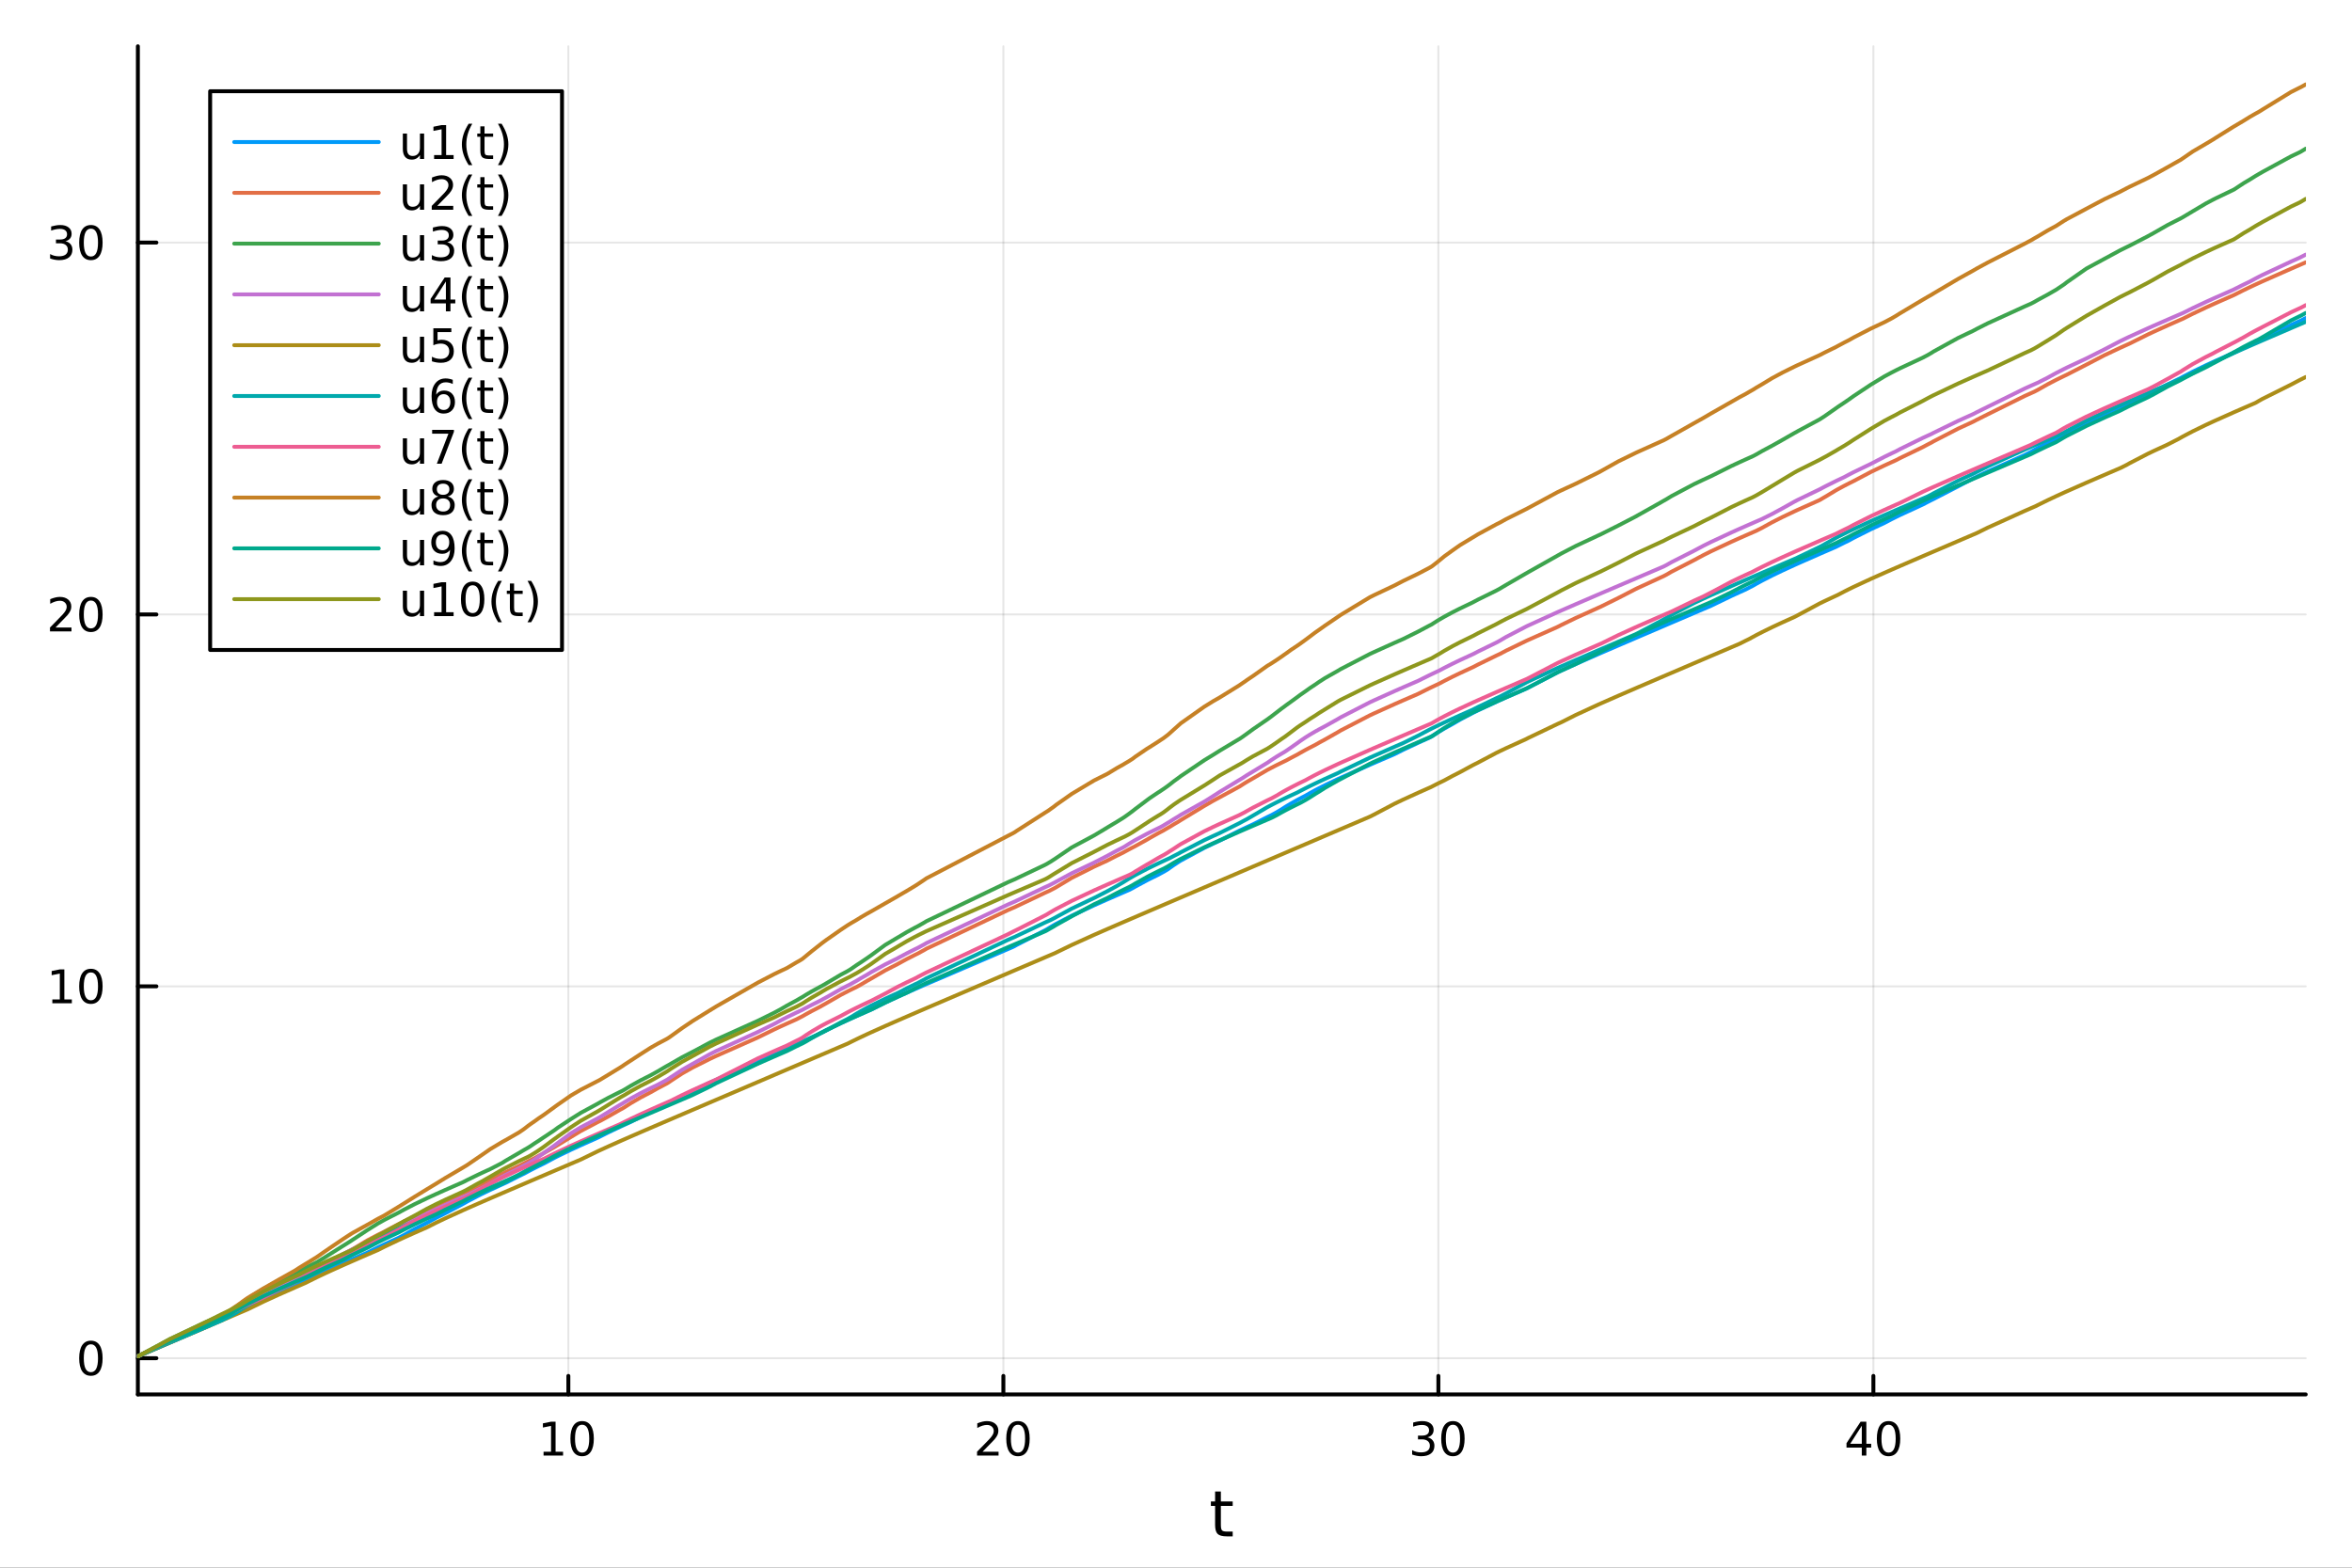 <?xml version="1.0" encoding="utf-8"?>
<svg xmlns="http://www.w3.org/2000/svg" xmlns:xlink="http://www.w3.org/1999/xlink" width="600" height="400" viewBox="0 0 2400 1600">
<rect x="0" y="0" width="2400" height="1600" fill="#333333" stroke="none"/>
<defs>
  <clipPath id="clip760">
    <rect x="0" y="0" width="2400" height="1600"/>
  </clipPath>
</defs>
<path clip-path="url(#clip760)" d="M0 1600 L2400 1600 L2400 0 L0 0  Z" fill="#ffffff" fill-rule="evenodd" fill-opacity="1"/>
<defs>
  <clipPath id="clip761">
    <rect x="480" y="0" width="1681" height="1600"/>
  </clipPath>
</defs>
<path clip-path="url(#clip760)" d="M140.696 1423.18 L2352.76 1423.18 L2352.76 47.244 L140.696 47.244  Z" fill="#ffffff" fill-rule="evenodd" fill-opacity="1"/>
<defs>
  <clipPath id="clip762">
    <rect x="140" y="47" width="2213" height="1377"/>
  </clipPath>
</defs>
<polyline clip-path="url(#clip762)" style="stroke:#000000; stroke-linecap:round; stroke-linejoin:round; stroke-width:2; stroke-opacity:0.1; fill:none" points="579.961,1423.18 579.961,47.244 "/>
<polyline clip-path="url(#clip762)" style="stroke:#000000; stroke-linecap:round; stroke-linejoin:round; stroke-width:2; stroke-opacity:0.1; fill:none" points="1023.85,1423.18 1023.85,47.244 "/>
<polyline clip-path="url(#clip762)" style="stroke:#000000; stroke-linecap:round; stroke-linejoin:round; stroke-width:2; stroke-opacity:0.1; fill:none" points="1467.73,1423.18 1467.73,47.244 "/>
<polyline clip-path="url(#clip762)" style="stroke:#000000; stroke-linecap:round; stroke-linejoin:round; stroke-width:2; stroke-opacity:0.1; fill:none" points="1911.62,1423.18 1911.62,47.244 "/>
<polyline clip-path="url(#clip760)" style="stroke:#000000; stroke-linecap:round; stroke-linejoin:round; stroke-width:4; stroke-opacity:1; fill:none" points="140.696,1423.18 2352.76,1423.18 "/>
<polyline clip-path="url(#clip760)" style="stroke:#000000; stroke-linecap:round; stroke-linejoin:round; stroke-width:4; stroke-opacity:1; fill:none" points="579.961,1423.18 579.961,1404.28 "/>
<polyline clip-path="url(#clip760)" style="stroke:#000000; stroke-linecap:round; stroke-linejoin:round; stroke-width:4; stroke-opacity:1; fill:none" points="1023.85,1423.18 1023.85,1404.28 "/>
<polyline clip-path="url(#clip760)" style="stroke:#000000; stroke-linecap:round; stroke-linejoin:round; stroke-width:4; stroke-opacity:1; fill:none" points="1467.73,1423.18 1467.73,1404.28 "/>
<polyline clip-path="url(#clip760)" style="stroke:#000000; stroke-linecap:round; stroke-linejoin:round; stroke-width:4; stroke-opacity:1; fill:none" points="1911.62,1423.18 1911.62,1404.28 "/>
<path clip-path="url(#clip760)" d="M554.649 1481.64 L562.287 1481.64 L562.287 1455.28 L553.977 1456.95 L553.977 1452.69 L562.241 1451.02 L566.917 1451.02 L566.917 1481.64 L574.556 1481.64 L574.556 1485.58 L554.649 1485.58 L554.649 1481.64 Z" fill="#000000" fill-rule="nonzero" fill-opacity="1" /><path clip-path="url(#clip760)" d="M594 1454.1 Q590.389 1454.1 588.56 1457.66 Q586.755 1461.2 586.755 1468.33 Q586.755 1475.44 588.56 1479.01 Q590.389 1482.55 594 1482.55 Q597.634 1482.55 599.44 1479.01 Q601.269 1475.44 601.269 1468.33 Q601.269 1461.2 599.44 1457.66 Q597.634 1454.1 594 1454.1 M594 1450.39 Q599.81 1450.39 602.866 1455 Q605.945 1459.58 605.945 1468.33 Q605.945 1477.06 602.866 1481.67 Q599.81 1486.25 594 1486.25 Q588.19 1486.25 585.111 1481.67 Q582.056 1477.06 582.056 1468.33 Q582.056 1459.58 585.111 1455 Q588.19 1450.39 594 1450.39 Z" fill="#000000" fill-rule="nonzero" fill-opacity="1" /><path clip-path="url(#clip760)" d="M1002.62 1481.64 L1018.94 1481.64 L1018.94 1485.58 L996.994 1485.58 L996.994 1481.64 Q999.656 1478.89 1004.24 1474.26 Q1008.85 1469.61 1010.03 1468.27 Q1012.27 1465.74 1013.15 1464.01 Q1014.05 1462.25 1014.05 1460.56 Q1014.05 1457.8 1012.11 1456.07 Q1010.19 1454.33 1007.09 1454.33 Q1004.89 1454.33 1002.43 1455.09 Q1000 1455.86 997.225 1457.41 L997.225 1452.69 Q1000.05 1451.55 1002.5 1450.97 Q1004.96 1450.39 1006.99 1450.39 Q1012.36 1450.39 1015.56 1453.08 Q1018.75 1455.77 1018.75 1460.26 Q1018.75 1462.39 1017.94 1464.31 Q1017.16 1466.2 1015.05 1468.8 Q1014.47 1469.47 1011.37 1472.69 Q1008.27 1475.88 1002.62 1481.64 Z" fill="#000000" fill-rule="nonzero" fill-opacity="1" /><path clip-path="url(#clip760)" d="M1038.75 1454.1 Q1035.14 1454.1 1033.31 1457.66 Q1031.51 1461.2 1031.51 1468.33 Q1031.51 1475.44 1033.31 1479.01 Q1035.14 1482.55 1038.75 1482.55 Q1042.39 1482.55 1044.19 1479.01 Q1046.02 1475.44 1046.02 1468.33 Q1046.02 1461.2 1044.19 1457.66 Q1042.39 1454.1 1038.75 1454.1 M1038.75 1450.39 Q1044.56 1450.39 1047.62 1455 Q1050.7 1459.58 1050.7 1468.33 Q1050.7 1477.06 1047.62 1481.67 Q1044.56 1486.25 1038.75 1486.25 Q1032.94 1486.25 1029.86 1481.67 Q1026.81 1477.06 1026.81 1468.33 Q1026.81 1459.58 1029.86 1455 Q1032.94 1450.39 1038.75 1450.39 Z" fill="#000000" fill-rule="nonzero" fill-opacity="1" /><path clip-path="url(#clip760)" d="M1456.57 1466.95 Q1459.93 1467.66 1461.8 1469.93 Q1463.7 1472.2 1463.7 1475.53 Q1463.7 1480.65 1460.18 1483.45 Q1456.67 1486.25 1450.18 1486.25 Q1448.01 1486.25 1445.69 1485.81 Q1443.4 1485.39 1440.95 1484.54 L1440.95 1480.02 Q1442.89 1481.16 1445.21 1481.74 Q1447.52 1482.32 1450.05 1482.32 Q1454.44 1482.32 1456.74 1480.58 Q1459.05 1478.84 1459.05 1475.53 Q1459.05 1472.48 1456.9 1470.77 Q1454.77 1469.03 1450.95 1469.03 L1446.92 1469.03 L1446.92 1465.19 L1451.13 1465.19 Q1454.58 1465.19 1456.41 1463.82 Q1458.24 1462.43 1458.24 1459.84 Q1458.24 1457.18 1456.34 1455.77 Q1454.47 1454.33 1450.95 1454.33 Q1449.03 1454.33 1446.83 1454.75 Q1444.63 1455.16 1441.99 1456.04 L1441.99 1451.88 Q1444.65 1451.14 1446.97 1450.77 Q1449.3 1450.39 1451.36 1450.39 Q1456.69 1450.39 1459.79 1452.83 Q1462.89 1455.23 1462.89 1459.35 Q1462.89 1462.22 1461.25 1464.21 Q1459.61 1466.18 1456.57 1466.95 Z" fill="#000000" fill-rule="nonzero" fill-opacity="1" /><path clip-path="url(#clip760)" d="M1482.57 1454.1 Q1478.96 1454.1 1477.13 1457.66 Q1475.32 1461.2 1475.32 1468.33 Q1475.32 1475.44 1477.13 1479.01 Q1478.96 1482.55 1482.57 1482.55 Q1486.2 1482.55 1488.01 1479.01 Q1489.84 1475.44 1489.84 1468.33 Q1489.84 1461.2 1488.01 1457.66 Q1486.2 1454.1 1482.57 1454.1 M1482.57 1450.39 Q1488.38 1450.39 1491.43 1455 Q1494.51 1459.58 1494.51 1468.33 Q1494.51 1477.06 1491.43 1481.67 Q1488.38 1486.25 1482.57 1486.25 Q1476.76 1486.25 1473.68 1481.67 Q1470.62 1477.06 1470.62 1468.33 Q1470.62 1459.58 1473.68 1455 Q1476.76 1450.39 1482.57 1450.39 Z" fill="#000000" fill-rule="nonzero" fill-opacity="1" /><path clip-path="url(#clip760)" d="M1899.79 1455.09 L1887.98 1473.54 L1899.79 1473.54 L1899.79 1455.09 M1898.56 1451.02 L1904.44 1451.02 L1904.44 1473.54 L1909.37 1473.54 L1909.37 1477.43 L1904.44 1477.43 L1904.44 1485.58 L1899.79 1485.58 L1899.79 1477.43 L1884.18 1477.43 L1884.18 1472.92 L1898.56 1451.02 Z" fill="#000000" fill-rule="nonzero" fill-opacity="1" /><path clip-path="url(#clip760)" d="M1927.1 1454.1 Q1923.49 1454.1 1921.66 1457.66 Q1919.86 1461.2 1919.86 1468.33 Q1919.86 1475.44 1921.66 1479.01 Q1923.49 1482.55 1927.1 1482.55 Q1930.74 1482.55 1932.54 1479.01 Q1934.37 1475.44 1934.37 1468.33 Q1934.37 1461.2 1932.54 1457.66 Q1930.74 1454.1 1927.1 1454.1 M1927.1 1450.39 Q1932.91 1450.39 1935.97 1455 Q1939.05 1459.58 1939.05 1468.33 Q1939.05 1477.06 1935.97 1481.67 Q1932.91 1486.25 1927.1 1486.25 Q1921.29 1486.25 1918.21 1481.67 Q1915.16 1477.06 1915.16 1468.33 Q1915.16 1459.58 1918.21 1455 Q1921.29 1450.39 1927.1 1450.39 Z" fill="#000000" fill-rule="nonzero" fill-opacity="1" /><path clip-path="url(#clip760)" d="M1245.79 1522.27 L1245.79 1532.4 L1257.85 1532.4 L1257.85 1536.95 L1245.79 1536.95 L1245.79 1556.3 Q1245.79 1560.66 1246.96 1561.9 Q1248.17 1563.14 1251.83 1563.14 L1257.85 1563.14 L1257.85 1568.04 L1251.83 1568.04 Q1245.05 1568.04 1242.48 1565.53 Q1239.9 1562.98 1239.9 1556.3 L1239.9 1536.95 L1235.6 1536.95 L1235.6 1532.4 L1239.9 1532.4 L1239.9 1522.27 L1245.79 1522.27 Z" fill="#000000" fill-rule="nonzero" fill-opacity="1" /><polyline clip-path="url(#clip762)" style="stroke:#000000; stroke-linecap:round; stroke-linejoin:round; stroke-width:2; stroke-opacity:0.1; fill:none" points="140.696,1386.21 2352.76,1386.21 "/>
<polyline clip-path="url(#clip762)" style="stroke:#000000; stroke-linecap:round; stroke-linejoin:round; stroke-width:2; stroke-opacity:0.1; fill:none" points="140.696,1006.67 2352.76,1006.67 "/>
<polyline clip-path="url(#clip762)" style="stroke:#000000; stroke-linecap:round; stroke-linejoin:round; stroke-width:2; stroke-opacity:0.1; fill:none" points="140.696,627.117 2352.76,627.117 "/>
<polyline clip-path="url(#clip762)" style="stroke:#000000; stroke-linecap:round; stroke-linejoin:round; stroke-width:2; stroke-opacity:0.1; fill:none" points="140.696,247.569 2352.76,247.569 "/>
<polyline clip-path="url(#clip760)" style="stroke:#000000; stroke-linecap:round; stroke-linejoin:round; stroke-width:4; stroke-opacity:1; fill:none" points="140.696,1423.18 140.696,47.244 "/>
<polyline clip-path="url(#clip760)" style="stroke:#000000; stroke-linecap:round; stroke-linejoin:round; stroke-width:4; stroke-opacity:1; fill:none" points="140.696,1386.21 159.593,1386.21 "/>
<polyline clip-path="url(#clip760)" style="stroke:#000000; stroke-linecap:round; stroke-linejoin:round; stroke-width:4; stroke-opacity:1; fill:none" points="140.696,1006.67 159.593,1006.67 "/>
<polyline clip-path="url(#clip760)" style="stroke:#000000; stroke-linecap:round; stroke-linejoin:round; stroke-width:4; stroke-opacity:1; fill:none" points="140.696,627.117 159.593,627.117 "/>
<polyline clip-path="url(#clip760)" style="stroke:#000000; stroke-linecap:round; stroke-linejoin:round; stroke-width:4; stroke-opacity:1; fill:none" points="140.696,247.569 159.593,247.569 "/>
<path clip-path="url(#clip760)" d="M92.751 1372.01 Q89.14 1372.01 87.311 1375.58 Q85.506 1379.12 85.506 1386.25 Q85.506 1393.35 87.311 1396.92 Q89.14 1400.46 92.751 1400.46 Q96.385 1400.46 98.191 1396.92 Q100.02 1393.35 100.02 1386.25 Q100.02 1379.12 98.191 1375.58 Q96.385 1372.01 92.751 1372.01 M92.751 1368.31 Q98.561 1368.31 101.617 1372.91 Q104.696 1377.5 104.696 1386.25 Q104.696 1394.97 101.617 1399.58 Q98.561 1404.16 92.751 1404.16 Q86.941 1404.16 83.862 1399.58 Q80.807 1394.97 80.807 1386.25 Q80.807 1377.5 83.862 1372.91 Q86.941 1368.31 92.751 1368.31 Z" fill="#000000" fill-rule="nonzero" fill-opacity="1" /><path clip-path="url(#clip760)" d="M53.4 1020.01 L61.038 1020.01 L61.038 993.644 L52.728 995.311 L52.728 991.052 L60.992 989.385 L65.668 989.385 L65.668 1020.01 L73.307 1020.01 L73.307 1023.95 L53.4 1023.95 L53.4 1020.01 Z" fill="#000000" fill-rule="nonzero" fill-opacity="1" /><path clip-path="url(#clip760)" d="M92.751 992.464 Q89.14 992.464 87.311 996.029 Q85.506 999.57 85.506 1006.7 Q85.506 1013.81 87.311 1017.37 Q89.14 1020.91 92.751 1020.91 Q96.385 1020.91 98.191 1017.37 Q100.02 1013.81 100.02 1006.7 Q100.02 999.57 98.191 996.029 Q96.385 992.464 92.751 992.464 M92.751 988.76 Q98.561 988.76 101.617 993.367 Q104.696 997.95 104.696 1006.7 Q104.696 1015.43 101.617 1020.03 Q98.561 1024.62 92.751 1024.62 Q86.941 1024.62 83.862 1020.03 Q80.807 1015.43 80.807 1006.7 Q80.807 997.95 83.862 993.367 Q86.941 988.76 92.751 988.76 Z" fill="#000000" fill-rule="nonzero" fill-opacity="1" /><path clip-path="url(#clip760)" d="M56.617 640.462 L72.936 640.462 L72.936 644.397 L50.992 644.397 L50.992 640.462 Q53.654 637.707 58.237 633.078 Q62.844 628.425 64.025 627.082 Q66.27 624.559 67.149 622.823 Q68.052 621.064 68.052 619.374 Q68.052 616.619 66.108 614.883 Q64.186 613.147 61.085 613.147 Q58.886 613.147 56.432 613.911 Q54.001 614.675 51.224 616.226 L51.224 611.504 Q54.048 610.369 56.501 609.791 Q58.955 609.212 60.992 609.212 Q66.362 609.212 69.557 611.897 Q72.751 614.582 72.751 619.073 Q72.751 621.203 71.941 623.124 Q71.154 625.022 69.048 627.615 Q68.469 628.286 65.367 631.503 Q62.265 634.698 56.617 640.462 Z" fill="#000000" fill-rule="nonzero" fill-opacity="1" /><path clip-path="url(#clip760)" d="M92.751 612.916 Q89.14 612.916 87.311 616.48 Q85.506 620.022 85.506 627.152 Q85.506 634.258 87.311 637.823 Q89.14 641.365 92.751 641.365 Q96.385 641.365 98.191 637.823 Q100.02 634.258 100.02 627.152 Q100.02 620.022 98.191 616.48 Q96.385 612.916 92.751 612.916 M92.751 609.212 Q98.561 609.212 101.617 613.818 Q104.696 618.402 104.696 627.152 Q104.696 635.878 101.617 640.485 Q98.561 645.068 92.751 645.068 Q86.941 645.068 83.862 640.485 Q80.807 635.878 80.807 627.152 Q80.807 618.402 83.862 613.818 Q86.941 609.212 92.751 609.212 Z" fill="#000000" fill-rule="nonzero" fill-opacity="1" /><path clip-path="url(#clip760)" d="M66.756 246.215 Q70.112 246.932 71.987 249.201 Q73.885 251.469 73.885 254.803 Q73.885 259.918 70.367 262.719 Q66.849 265.52 60.367 265.52 Q58.191 265.52 55.876 265.08 Q53.585 264.664 51.131 263.807 L51.131 259.293 Q53.075 260.427 55.39 261.006 Q57.705 261.585 60.228 261.585 Q64.626 261.585 66.918 259.849 Q69.233 258.113 69.233 254.803 Q69.233 251.747 67.08 250.034 Q64.95 248.298 61.131 248.298 L57.103 248.298 L57.103 244.455 L61.316 244.455 Q64.765 244.455 66.594 243.09 Q68.423 241.701 68.423 239.108 Q68.423 236.446 66.525 235.034 Q64.65 233.599 61.131 233.599 Q59.21 233.599 57.011 234.016 Q54.812 234.432 52.173 235.312 L52.173 231.145 Q54.835 230.404 57.15 230.034 Q59.487 229.664 61.548 229.664 Q66.872 229.664 69.974 232.094 Q73.075 234.502 73.075 238.622 Q73.075 241.492 71.432 243.483 Q69.788 245.451 66.756 246.215 Z" fill="#000000" fill-rule="nonzero" fill-opacity="1" /><path clip-path="url(#clip760)" d="M92.751 233.367 Q89.14 233.367 87.311 236.932 Q85.506 240.474 85.506 247.603 Q85.506 254.71 87.311 258.275 Q89.14 261.816 92.751 261.816 Q96.385 261.816 98.191 258.275 Q100.02 254.71 100.02 247.603 Q100.02 240.474 98.191 236.932 Q96.385 233.367 92.751 233.367 M92.751 229.664 Q98.561 229.664 101.617 234.27 Q104.696 238.854 104.696 247.603 Q104.696 256.33 101.617 260.937 Q98.561 265.52 92.751 265.52 Q86.941 265.52 83.862 260.937 Q80.807 256.33 80.807 247.603 Q80.807 238.854 83.862 234.27 Q86.941 229.664 92.751 229.664 Z" fill="#000000" fill-rule="nonzero" fill-opacity="1" /><polyline clip-path="url(#clip762)" style="stroke:#009af9; stroke-linecap:round; stroke-linejoin:round; stroke-width:4; stroke-opacity:1; fill:none" points="140.696,1384.24 140.696,1384.24 142.823,1383.16 163.114,1373.45 173.186,1368.89 210.723,1352.48 211.488,1352.15 225.431,1346.16 232.967,1342.92 234.999,1342.05 235.21,1341.94 240.219,1339.42 241.978,1338.55 245.006,1337.07 248.614,1335.35 252.785,1333.38 268.555,1326.2 284.015,1319.38 300.922,1311.03 301.313,1310.84 304.473,1309.36 312.023,1305.89 313.44,1305.25 323.239,1300.86 323.239,1300.86 331.847,1297.07 332.388,1296.83 338.27,1294.26 349.338,1289.46 350.164,1289.1 357.947,1285.74 359.797,1284.94 374.782,1278.5 385.708,1273.08 391.671,1270.25 393.128,1269.57 406.708,1263.38 411.976,1260.63 423.25,1254.31 435.777,1247.98 435.855,1247.94 445.281,1242.81 454.164,1238.33 472.772,1228.51 476.311,1226.5 477.28,1225.97 487.571,1220.56 491.917,1218.4 500.276,1214.39 512.312,1208.84 512.549,1208.73 516.063,1207.15 529.188,1200.48 529.915,1200.13 533.648,1198.33 535.178,1197.61 538.953,1195.54 541.185,1194.35 545.679,1192.03 549.574,1190.07 554.392,1187.72 555.516,1187.17 565.397,1181.85 566.262,1181.41 569.258,1179.89 582.752,1173.37 592.618,1168.83 609.627,1161.25 610.779,1160.74 612.547,1159.82 620.787,1155.68 632.56,1150.09 634.994,1148.96 637.197,1147.95 643.691,1145.01 653.452,1139.99 663.983,1134.19 671.131,1130.54 679.762,1126.35 681.593,1125.49 683.446,1124.62 684.398,1124.17 695.961,1118.89 706.442,1113.5 706.703,1113.37 724.051,1105.15 730.334,1102.3 730.789,1102.09 773.356,1083.47 790.138,1076.25 796.6,1073.48 803.013,1070.73 803.031,1070.73 812.679,1066.59 815.839,1065.24 818.265,1064.2 818.927,1063.92 819.085,1063.85 822.382,1062.18 828.121,1059.35 836.994,1054.51 838.927,1053.51 843.229,1051.33 857.775,1044.34 864.505,1041.24 865.189,1040.93 867.115,1040.06 868.922,1039.24 873.976,1036.98 878.398,1035.02 884.801,1032.2 888.922,1030.39 888.995,1030.36 903.219,1023.28 915.91,1017.38 916.892,1016.93 925.322,1013.14 933.765,1009.4 937.097,1007.94 943.677,1005.06 945.272,1004.37 1028.38,968.673 1033.63,966.427 1035.54,965.453 1036.07,965.143 1037.05,964.567 1066.16,949.638 1068.26,948.484 1070.69,946.986 1072.21,946.074 1074.93,944.478 1076.55,943.552 1076.76,943.435 1077.73,942.888 1093.7,934.567 1116.18,924.054 1117.02,923.676 1129.81,917.991 1130.32,917.767 1139.59,913.713 1146.09,910.887 1147.81,910.141 1152.1,908.286 1155.78,906.406 1155.8,906.396 1158.31,904.937 1170.45,898.399 1173.13,897.041 1181.77,892.82 1183.73,891.724 1186.69,890.114 1187.82,889.51 1191.48,887.312 1192.09,886.899 1193.62,885.766 1197.74,882.866 1202.72,879.619 1204.79,878.335 1228.83,865.368 1229.32,865.131 1237.99,860.989 1244.48,857.984 1244.89,857.797 1264.29,848.005 1264.59,847.865 1265.18,847.584 1268.4,846.068 1269.99,845.328 1272.34,844.236 1278.71,841.329 1278.72,841.323 1292.93,834.085 1293.69,833.721 1297.48,831.903 1302.45,829.183 1307.93,825.912 1310.27,824.388 1312.4,823.047 1317.12,820.213 1323.7,816.512 1326.72,814.894 1332.12,812.104 1336.58,809.527 1342,806.563 1346.2,804.363 1352.15,801.365 1365.16,795.147 1368,793.832 1397.86,780.531 1401.72,778.852 1423.08,769.621 1431.84,765.235 1446.96,758.121 1458.32,752.996 1460.15,752.03 1460.47,751.866 1461.14,751.462 1461.99,750.879 1466.04,748.222 1468.34,746.783 1473.91,743.476 1481.92,739.07 1489.76,734.485 1502.71,727.654 1503.55,727.233 1508.08,725.011 1526.79,716.28 1530.46,714.629 1536.72,711.838 1557.19,702.875 1557.85,702.589 1559.47,701.75 1589.35,686.177 1593.48,684.244 1607.86,677.703 1631.12,667.481 1633.51,666.446 1634.19,666.149 1651.28,658.771 1668.88,651.215 1671.25,650.198 1694.68,640.168 1697.37,639.014 1700.41,637.715 1705.56,635.513 1728.51,625.697 1738.28,621.519 1746.02,618.209 1767.05,608.057 1774.99,604.441 1781.23,601.646 1785.23,599.56 1788.5,597.901 1792.18,595.781 1798.02,592.594 1808.19,587.397 1818.87,582.271 1831.21,576.61 1833.28,575.681 1834.41,575.175 1856.75,565.34 1856.88,565.281 1861.14,563.431 1863.01,562.623 1873.47,558.105 1875.26,557.186 1882.02,553.816 1886.83,551.497 1891.52,548.927 1909.21,540.04 1922.76,533.748 1930.03,529.947 1934.59,527.664 1938.76,525.629 1961.72,515.034 1962.02,514.899 1967.01,512.299 1970.66,510.457 1972.93,509.335 1998.08,496.333 2013.37,488.315 2017.01,486.536 2028.22,481.242 2066.01,464.464 2072.3,461.27 2075.85,459.247 2077.19,458.502 2079.28,457.359 2089.42,452.106 2097.77,448.038 2098.37,447.704 2105.97,443.059 2105.98,443.056 2109.02,441.32 2128.96,431.03 2147.26,422.528 2163.32,415.385 2164,415.088 2170.2,412.377 2172.93,411.189 2191.83,403.012 2197.99,399.902 2211.59,392.535 2212.06,392.293 2223.08,386.881 2224.71,386.104 2225.25,385.804 2227.66,384.481 2237.38,379.418 2250.93,372.874 2258.1,369.562 2260.89,368.292 2279.31,360.094 2279.71,359.92 2280.19,359.71 2289.61,354.941 2295.84,351.94 2301.29,349.378 2302.06,349.023 2304.91,347.707 2307.82,346.378 2308.36,346.081 2337.71,331.738 2346.38,327.819 2348.09,327.054 2352.76,324.623 "/>
<polyline clip-path="url(#clip762)" style="stroke:#e26f46; stroke-linecap:round; stroke-linejoin:round; stroke-width:4; stroke-opacity:1; fill:none" points="140.696,1384.24 140.696,1384.24 142.823,1383.33 163.114,1374.65 173.186,1370.35 210.723,1354.3 211.488,1353.97 225.431,1347.13 232.967,1343.07 234.999,1342.02 235.21,1341.91 240.219,1339.39 241.978,1338.52 245.006,1336.81 248.614,1334.55 252.785,1331.75 268.555,1322.51 284.015,1314.68 300.922,1306.81 301.313,1306.63 304.473,1305.21 312.023,1301.3 313.44,1300.59 323.239,1295.83 323.239,1295.83 331.847,1290.6 332.388,1290.29 338.27,1287.03 349.338,1280.6 350.164,1280.15 357.947,1276.07 359.797,1274.98 374.782,1265.98 385.708,1260.26 391.671,1257.32 393.128,1256.5 406.708,1249.34 411.976,1246.75 423.25,1241.43 435.777,1234.92 435.855,1234.88 445.281,1230.33 454.164,1226.21 472.772,1217.88 476.311,1216.33 477.28,1215.9 487.571,1210.71 491.917,1208.61 500.276,1204.1 512.312,1198.09 512.549,1197.98 516.063,1196.3 529.188,1190.24 529.915,1189.91 533.648,1187.94 535.178,1187.15 538.953,1185.23 541.185,1184.12 545.679,1181.93 549.574,1179.77 554.392,1177.2 555.516,1176.52 565.397,1170.94 566.262,1170.4 569.258,1168.59 582.752,1160.3 592.618,1154.32 609.627,1145.37 610.779,1144.8 612.547,1143.94 620.787,1139.43 632.56,1132.71 634.994,1131.42 637.197,1130.1 643.691,1125.91 653.452,1120.25 663.983,1114.74 671.131,1110.7 679.762,1106.18 681.593,1105.11 683.446,1103.89 684.398,1103.21 695.961,1095.64 706.442,1089.72 706.703,1089.58 724.051,1080.88 730.334,1077.93 730.789,1077.72 773.356,1058.84 790.138,1050.6 796.6,1047.59 803.013,1044.67 803.031,1044.67 812.679,1040.36 815.839,1038.71 818.265,1037.47 818.927,1037.13 819.085,1037.04 822.382,1035.14 828.121,1031.99 836.994,1027.41 838.927,1026.29 843.229,1023.89 857.775,1015.49 864.505,1012 865.189,1011.66 867.115,1010.69 868.922,1009.8 873.976,1007.35 878.398,1004.91 884.801,1001.08 888.922,998.757 888.995,998.717 903.219,990.452 915.91,983.967 916.892,983.406 925.322,978.812 933.765,974.526 937.097,972.897 943.677,969.274 945.272,968.298 1028.38,928.91 1033.63,926.645 1035.54,925.822 1036.07,925.595 1037.05,925.089 1066.16,911.273 1068.26,910.327 1070.69,909.243 1072.21,908.442 1074.93,907.028 1076.55,906.2 1076.76,906.078 1077.73,905.505 1093.7,895.916 1116.18,884.638 1117.02,884.244 1129.81,878.374 1130.32,878.102 1139.59,873.336 1146.09,870.161 1147.81,869.198 1152.1,866.868 1155.78,864.936 1155.8,864.928 1158.31,863.641 1170.45,856.912 1173.13,855.308 1181.77,850.47 1183.73,849.425 1186.69,847.883 1187.82,847.209 1191.48,845.094 1192.09,844.746 1193.62,843.893 1197.74,841.335 1202.72,838.425 1204.79,837.091 1228.83,822.533 1229.32,822.279 1237.99,817.265 1244.48,813.799 1244.89,813.552 1264.29,803.002 1264.59,802.855 1265.18,802.51 1268.4,800.417 1269.99,799.422 1272.34,797.984 1278.71,794.307 1278.72,794.3 1292.93,785.966 1293.69,785.56 1297.48,783.557 1302.45,781.019 1307.93,778.32 1310.27,777.191 1312.4,776.174 1317.12,773.594 1323.7,770.169 1326.72,768.411 1332.12,765.413 1336.58,763.045 1342,760.284 1346.2,757.883 1352.15,754.659 1365.16,747.272 1368,745.552 1397.86,730.063 1401.72,728.26 1423.08,718.629 1431.84,714.782 1446.96,708.217 1458.32,702.557 1460.15,701.678 1460.47,701.528 1461.14,701.21 1461.99,700.805 1466.04,698.903 1468.34,697.836 1473.91,694.862 1481.92,690.811 1489.76,687.032 1502.71,681.045 1503.55,680.664 1508.08,678.28 1526.79,669.143 1530.46,667.445 1536.72,664.124 1557.19,654.181 1557.85,653.875 1559.47,653.126 1589.35,639.83 1593.48,637.71 1607.86,630.736 1631.12,620.204 1633.51,619.152 1634.19,618.792 1651.28,610.349 1668.88,601.25 1671.25,600.104 1694.68,589.327 1697.37,588.127 1700.41,586.541 1705.56,583.54 1728.51,571.751 1738.28,566.509 1746.02,562.633 1767.05,552.812 1774.99,549.259 1781.23,546.5 1785.23,544.745 1788.5,543.316 1792.18,541.709 1798.02,538.737 1808.19,533.107 1818.87,527.697 1831.21,521.839 1833.28,520.886 1834.41,520.368 1856.75,510.388 1856.88,510.318 1861.14,507.793 1863.01,506.727 1873.47,500.393 1875.26,499.388 1882.02,495.747 1886.83,493.279 1891.52,490.953 1909.21,481.596 1922.76,475.127 1930.03,471.797 1934.59,469.74 1938.76,467.55 1961.72,456.471 1962.02,456.307 1967.01,453.659 1970.66,451.788 1972.93,450.466 1998.08,437.49 2013.37,430.424 2017.01,428.502 2028.22,422.892 2066.01,404.169 2072.3,401.337 2075.85,399.757 2077.19,399.051 2079.28,397.964 2089.42,392.222 2097.77,387.889 2098.37,387.59 2105.97,383.868 2105.98,383.866 2109.02,382.418 2128.96,372.17 2147.26,362.62 2163.32,355.055 2164,354.745 2170.2,351.94 2172.93,350.719 2191.83,341.306 2197.99,338.433 2211.59,332.275 2212.06,332.063 2223.08,327.199 2224.71,326.482 2225.25,326.246 2227.66,325.194 2237.38,320.292 2250.93,313.884 2258.1,310.616 2260.89,309.359 2279.31,301.219 2279.71,301.046 2280.19,300.796 2289.61,296.056 2295.84,293.068 2301.29,290.515 2302.06,290.161 2304.91,288.849 2307.82,287.523 2308.36,287.274 2337.71,274.306 2346.38,270.549 2348.09,269.808 2352.76,267.796 "/>
<polyline clip-path="url(#clip762)" style="stroke:#3da44d; stroke-linecap:round; stroke-linejoin:round; stroke-width:4; stroke-opacity:1; fill:none" points="140.696,1384.24 140.696,1384.24 142.823,1383.16 163.114,1372.31 173.186,1366.78 210.723,1349 211.488,1348.66 225.431,1342.52 232.967,1338.69 234.999,1337.53 235.21,1337.39 240.219,1334.25 241.978,1333.05 245.006,1330.83 248.614,1328.33 252.785,1325.29 268.555,1315.47 284.015,1307.37 300.922,1299.35 301.313,1299.17 304.473,1297.73 312.023,1293.78 313.44,1293.07 323.239,1288.29 323.239,1288.29 331.847,1283.04 332.388,1282.69 338.27,1278.99 349.338,1271.99 350.164,1271.5 357.947,1266.61 359.797,1265.37 374.782,1255.5 385.708,1248.69 391.671,1245.35 393.128,1244.56 406.708,1237.65 411.976,1234.73 423.25,1228.9 435.777,1222.89 435.855,1222.85 445.281,1218.52 454.164,1214.54 472.772,1206.37 476.311,1204.55 477.28,1204.07 487.571,1199.04 491.917,1197 500.276,1193.15 512.312,1186.96 512.549,1186.82 516.063,1184.56 529.188,1176.96 529.915,1176.57 533.648,1174.31 535.178,1173.42 538.953,1171.27 541.185,1169.87 545.679,1166.81 549.574,1164.33 554.392,1161.07 555.516,1160.35 565.397,1153.75 566.262,1153.15 569.258,1150.89 582.752,1142.02 592.618,1135.79 609.627,1126.59 610.779,1125.92 612.547,1124.91 620.787,1120.41 632.56,1114.49 634.994,1113.32 637.197,1112.09 643.691,1108.14 653.452,1102.73 663.983,1097.38 671.131,1093.42 679.762,1088.35 681.593,1087.34 683.446,1086.33 684.398,1085.74 695.961,1079.11 706.442,1073.69 706.703,1073.56 724.051,1064.29 730.334,1061.22 730.789,1061 773.356,1041.81 790.138,1033.54 796.6,1030.05 803.013,1026.3 803.031,1026.29 812.679,1021.1 815.839,1019.23 818.265,1017.85 818.927,1017.48 819.085,1017.39 822.382,1015.32 828.121,1011.93 836.994,1007.08 838.927,1006.08 843.229,1003.56 857.775,994.901 864.505,991.335 865.189,990.926 867.115,989.792 868.922,988.605 873.976,985.06 878.398,982.191 884.801,977.867 888.922,974.979 888.995,974.924 903.219,964.447 915.91,956.89 916.892,956.351 925.322,951.312 933.765,946.72 937.097,944.999 943.677,941.231 945.272,940.225 1028.38,900.453 1033.63,898.186 1035.54,897.363 1036.07,897.135 1037.05,896.629 1066.16,882.808 1068.26,881.691 1070.69,880.231 1072.21,879.341 1074.93,877.562 1076.55,876.537 1076.76,876.391 1077.73,875.708 1093.7,864.854 1116.18,852.812 1117.02,852.331 1129.81,844.646 1130.32,844.321 1139.59,838.779 1146.09,834.741 1147.81,833.588 1152.1,830.512 1155.78,827.756 1155.8,827.743 1158.31,825.764 1170.45,816.604 1173.13,814.62 1181.77,808.828 1183.73,807.613 1186.69,805.605 1187.82,804.862 1191.48,802.262 1192.09,801.787 1193.62,800.636 1197.74,797.369 1202.72,793.76 1204.79,792.179 1228.83,775.947 1229.32,775.632 1237.99,770.361 1244.48,766.277 1244.89,765.997 1264.29,754.406 1264.59,754.248 1265.18,753.884 1268.4,751.694 1269.99,750.526 1272.34,748.852 1278.71,744.176 1278.72,744.168 1292.93,734.413 1293.69,733.891 1297.48,731.061 1302.45,727.251 1307.93,723.031 1310.27,721.357 1312.4,719.719 1317.12,716.321 1323.7,711.522 1326.72,709.258 1332.12,705.51 1336.58,702.3 1342,698.721 1346.2,695.809 1352.15,692.009 1365.16,684.633 1368,682.915 1397.86,667.434 1401.72,665.632 1423.08,656.003 1431.84,652.156 1446.96,644.653 1458.32,638.609 1460.15,637.684 1460.47,637.527 1461.14,637.137 1461.99,636.572 1466.04,633.989 1468.34,632.586 1473.91,629.352 1481.92,625.025 1489.76,621.058 1502.71,614.872 1503.55,614.411 1508.08,611.997 1526.79,602.782 1530.46,600.785 1536.72,597.057 1557.19,585.216 1557.85,584.874 1559.47,583.905 1589.35,567.065 1593.48,564.734 1607.86,557.265 1631.12,546.381 1633.51,545.31 1634.19,544.945 1651.28,536.413 1668.88,527.272 1671.25,525.93 1694.68,512.784 1697.37,511.223 1700.41,509.521 1705.56,506.357 1728.51,494.165 1738.28,489.52 1746.02,485.962 1767.05,475.445 1774.99,471.759 1781.23,468.925 1785.23,467.132 1788.5,465.676 1792.18,463.752 1798.02,460.377 1808.19,454.95 1818.87,448.948 1831.21,441.873 1833.28,440.774 1834.41,440.088 1856.75,428.065 1856.88,427.987 1861.14,425.257 1863.01,423.96 1873.47,416.637 1875.26,415.358 1882.02,410.859 1886.83,407.552 1891.52,404.205 1909.21,392.462 1922.76,384.231 1930.03,380.317 1934.59,377.979 1938.76,375.904 1961.72,365.182 1962.02,365.021 1967.01,362.412 1970.66,360.276 1972.93,358.811 1998.08,344.93 2013.37,337.65 2017.01,335.696 2028.22,330.013 2066.01,312.752 2072.3,310 2075.85,308.175 2077.19,307.387 2079.28,306.18 2089.42,300.692 2097.77,295.902 2098.37,295.526 2105.97,290.434 2105.98,290.43 2109.02,288.069 2128.96,274.126 2147.26,264.217 2163.32,255.53 2164,255.189 2170.2,252.134 2172.93,250.823 2191.83,241.017 2197.99,237.614 2211.59,229.826 2212.06,229.573 2223.08,223.971 2224.71,223.173 2225.25,222.865 2227.66,221.516 2237.38,215.693 2250.93,207.652 2258.1,203.849 2260.89,202.426 2279.31,193.587 2279.71,193.371 2280.19,193.069 2289.61,186.863 2295.84,183.196 2301.29,179.774 2302.06,179.313 2304.91,177.637 2307.82,175.986 2308.36,175.633 2337.71,159.642 2346.38,155.529 2348.09,154.592 2352.76,151.758 "/>
<polyline clip-path="url(#clip762)" style="stroke:#c271d2; stroke-linecap:round; stroke-linejoin:round; stroke-width:4; stroke-opacity:1; fill:none" points="140.696,1384.24 140.696,1384.24 142.823,1383.33 163.114,1373.52 173.186,1368.24 210.723,1350.82 211.488,1350.48 225.431,1343.49 232.967,1339.38 234.999,1338.33 235.21,1338.22 240.219,1335.68 241.978,1334.8 245.006,1333.08 248.614,1330.81 252.785,1328.33 268.555,1319.86 284.015,1312.41 300.922,1304.74 301.313,1304.56 304.473,1303.16 312.023,1299.84 313.44,1299.22 323.239,1294.95 323.239,1294.95 331.847,1290 332.388,1289.71 338.27,1286.59 349.338,1280.33 350.164,1279.89 357.947,1275.88 359.797,1274.96 374.782,1267.83 385.708,1262.87 391.671,1260.21 393.128,1259.44 406.708,1252.67 411.976,1250.18 423.25,1245 435.777,1238.59 435.855,1238.56 445.281,1234.05 454.164,1229.95 472.772,1221.65 476.311,1220.1 477.28,1219.68 487.571,1214.49 491.917,1212.4 500.276,1207.89 512.312,1201.09 512.549,1200.96 516.063,1199.13 529.188,1192.65 529.915,1192.31 533.648,1190.25 535.178,1189.44 538.953,1187.46 541.185,1186.14 545.679,1183.23 549.574,1180.55 554.392,1177.09 555.516,1176.23 565.397,1169.39 566.262,1168.76 569.258,1166.45 582.752,1156.54 592.618,1150.55 609.627,1141.58 610.779,1140.92 612.547,1139.92 620.787,1134.89 632.56,1127.7 634.994,1126.34 637.197,1124.95 643.691,1121.1 653.452,1115.81 663.983,1110.54 671.131,1107.14 679.762,1102.54 681.593,1101.46 683.446,1100.23 684.398,1099.54 695.961,1091.92 706.442,1085.97 706.703,1085.83 724.051,1076.08 730.334,1072.91 730.789,1072.68 773.356,1053.24 790.138,1044.95 796.6,1041.46 803.013,1038.17 803.031,1038.16 812.679,1033.47 815.839,1031.98 818.265,1030.85 818.927,1030.54 819.085,1030.45 822.382,1028.68 828.121,1025.7 836.994,1021.32 838.927,1020.24 843.229,1017.9 857.775,1009.64 864.505,1006.19 865.189,1005.85 867.115,1004.9 868.922,1003.86 873.976,1001.08 878.398,998.4 884.801,994.769 888.922,992.233 888.995,992.19 903.219,984.319 915.91,978.025 916.892,977.475 925.322,972.957 933.765,968.722 937.097,967.109 943.677,963.51 945.272,962.539 1028.38,923.215 1033.63,920.951 1035.54,920.128 1036.07,919.901 1037.05,919.395 1066.16,905.579 1068.26,904.634 1070.69,903.549 1072.21,902.748 1074.93,901.335 1076.55,900.507 1076.76,900.385 1077.73,899.812 1093.7,891.197 1116.18,880.507 1117.02,880.055 1129.81,873.526 1130.32,873.235 1139.59,868.187 1146.09,864.874 1147.81,863.88 1152.1,861.151 1155.78,858.933 1155.8,858.923 1158.31,857.467 1170.45,850.94 1173.13,849.584 1181.77,845.367 1183.73,844.433 1186.69,842.804 1187.82,842.099 1191.48,839.896 1192.09,839.534 1193.62,838.649 1197.74,836.015 1202.72,833.029 1204.79,831.67 1228.83,818.187 1229.32,817.903 1237.99,812.464 1244.48,808.29 1244.89,808.005 1264.29,796.264 1264.59,796.105 1265.18,795.738 1268.4,793.791 1269.99,792.729 1272.34,791.201 1278.71,787.322 1278.72,787.316 1292.93,778.695 1293.69,778.215 1297.48,775.577 1302.45,772.354 1307.93,769.061 1310.27,767.718 1312.4,766.353 1317.12,763.11 1323.7,758.479 1326.72,756.277 1332.12,752.621 1336.58,749.817 1342,746.633 1346.2,744.295 1352.15,741.142 1365.16,733.858 1368,732.154 1397.86,716.749 1401.72,714.951 1423.08,705.336 1431.84,701.491 1446.96,694.929 1458.32,689.271 1460.15,688.392 1460.47,688.242 1461.14,687.924 1461.99,687.519 1466.04,685.618 1468.34,684.551 1473.91,681.577 1481.92,677.526 1489.76,673.748 1502.71,667.76 1503.55,667.379 1508.08,664.996 1526.79,655.859 1530.46,653.872 1536.72,650.156 1557.19,639.481 1557.85,639.162 1559.47,638.379 1589.35,624.761 1593.48,622.945 1607.86,616.677 1631.12,606.648 1633.51,605.624 1634.19,605.329 1651.28,598.001 1668.88,590.467 1671.25,589.452 1694.68,579.434 1697.37,578.28 1700.41,576.74 1705.56,573.803 1728.51,562.174 1738.28,556.964 1746.02,553.105 1767.05,543.308 1774.99,539.76 1781.23,537.003 1785.23,535.25 1788.5,533.822 1792.18,532.215 1798.02,529.683 1808.19,524.591 1818.87,518.809 1831.21,511.886 1833.28,510.806 1834.41,510.223 1856.75,499.456 1856.88,499.394 1861.14,497.119 1863.01,496.149 1873.47,490.937 1875.26,490.077 1882.02,486.887 1886.83,484.298 1891.52,481.875 1909.21,473.335 1922.76,466.305 1930.03,462.789 1934.59,460.643 1938.76,458.386 1961.72,447.097 1962.02,446.958 1967.01,444.664 1970.66,443.005 1972.93,441.8 1998.08,429.553 2013.37,422.659 2017.01,420.764 2028.22,415.212 2066.01,396.562 2072.3,393.734 2075.85,392.155 2077.19,391.561 2079.28,390.636 2089.42,385.494 2097.77,380.89 2098.37,380.576 2105.97,376.686 2105.98,376.684 2109.02,375.184 2128.96,365.85 2147.26,356.651 2163.32,348.25 2164,347.918 2170.2,344.926 2172.93,343.638 2191.83,335.021 2197.99,332.291 2211.59,326.339 2212.06,326.132 2223.08,321.361 2224.71,320.655 2225.25,320.422 2227.66,319.383 2237.38,314.523 2250.93,308.149 2258.1,304.893 2260.89,303.64 2279.31,295.514 2279.71,295.308 2280.19,295.059 2289.61,290.334 2295.84,287.353 2301.29,284.392 2302.06,283.988 2304.91,282.504 2307.82,281.026 2308.36,280.75 2337.71,266.999 2346.38,263.15 2348.09,262.254 2352.76,259.876 "/>
<polyline clip-path="url(#clip762)" style="stroke:#ac8d18; stroke-linecap:round; stroke-linejoin:round; stroke-width:4; stroke-opacity:1; fill:none" points="140.696,1384.24 140.696,1384.24 142.823,1383.33 163.114,1374.65 173.186,1370.35 210.723,1354.3 211.488,1353.97 225.431,1348.01 232.967,1344.79 234.999,1343.92 235.21,1343.83 240.219,1341.69 241.978,1340.94 245.006,1339.64 248.614,1338.1 252.785,1336.32 268.555,1328.61 284.015,1321.53 300.922,1314.06 301.313,1313.88 304.473,1312.51 312.023,1309.22 313.44,1308.49 323.239,1303.62 323.239,1303.62 331.847,1299.55 332.388,1299.3 338.27,1296.6 349.338,1291.62 350.164,1291.25 357.947,1287.82 359.797,1287.01 374.782,1280.48 385.708,1275.77 391.671,1272.75 393.128,1272.03 406.708,1265.58 411.976,1263.17 423.25,1258.11 435.777,1252.6 435.855,1252.56 445.281,1247.8 454.164,1243.55 472.772,1235.07 476.311,1233.5 477.28,1233.07 487.571,1228.55 491.917,1226.66 500.276,1223.03 512.312,1217.84 512.549,1217.73 516.063,1216.22 529.188,1210.59 529.915,1210.27 533.648,1208.67 535.178,1208.02 538.953,1206.4 541.185,1205.44 545.679,1203.52 549.574,1201.85 554.392,1199.79 555.516,1199.31 565.397,1195.08 566.262,1194.71 569.258,1193.43 582.752,1187.66 592.618,1183.44 609.627,1175.15 610.779,1174.61 612.547,1173.79 620.787,1170.03 632.56,1164.78 634.994,1163.7 637.197,1162.74 643.691,1159.89 653.452,1155.65 663.983,1151.1 671.131,1148.03 679.762,1144.32 681.593,1143.53 683.446,1142.74 684.398,1142.33 695.961,1137.38 706.442,1132.89 706.703,1132.78 724.051,1125.35 730.334,1122.67 730.789,1122.47 773.356,1104.27 790.138,1097.09 796.6,1094.33 803.013,1091.59 803.031,1091.58 812.679,1087.46 815.839,1086.11 818.265,1085.07 818.927,1084.79 819.085,1084.72 822.382,1083.31 828.121,1080.85 836.994,1077.06 838.927,1076.23 843.229,1074.4 857.775,1068.18 864.505,1065.3 865.189,1065.01 867.115,1064.03 868.922,1063.12 873.976,1060.63 878.398,1058.51 884.801,1055.51 888.922,1053.61 888.995,1053.58 903.219,1047.19 915.91,1041.62 916.892,1041.19 925.322,1037.53 933.765,1033.88 937.097,1032.44 943.677,1029.61 945.272,1028.92 1028.38,993.341 1033.63,991.096 1035.54,990.279 1036.07,990.053 1037.05,989.632 1066.16,977.188 1068.26,976.288 1070.69,975.251 1072.21,974.603 1074.93,973.439 1076.55,972.745 1076.76,972.657 1077.73,972.159 1093.7,964.398 1116.18,954.225 1117.02,953.854 1129.81,948.25 1130.32,948.028 1139.59,944.01 1146.09,941.201 1147.81,940.459 1152.1,938.612 1155.78,937.028 1155.8,937.021 1158.31,935.94 1170.45,930.731 1173.13,929.581 1181.77,925.882 1183.73,925.04 1186.69,923.772 1187.82,923.288 1191.48,921.724 1192.09,921.46 1193.62,920.806 1197.74,919.043 1202.72,916.914 1204.79,916.028 1228.83,905.745 1229.32,905.537 1237.99,901.83 1244.48,899.056 1244.89,898.881 1264.29,890.584 1264.59,890.458 1265.18,890.205 1268.4,888.827 1269.99,888.148 1272.34,887.141 1278.71,884.419 1278.72,884.414 1292.93,878.337 1293.69,878.016 1297.48,876.394 1302.45,874.267 1307.93,871.927 1310.27,870.926 1312.4,870.015 1317.12,867.999 1323.7,865.185 1326.72,863.893 1332.12,861.586 1336.58,859.676 1342,857.359 1346.2,855.563 1352.15,853.02 1365.16,847.459 1368,846.243 1397.86,833.479 1401.72,831.527 1423.08,820.236 1431.84,816.054 1446.96,809.147 1458.32,804.108 1460.15,803.302 1460.47,803.137 1461.14,802.789 1461.99,802.346 1466.04,800.284 1468.34,799.138 1473.91,796.426 1481.92,792.077 1489.76,788.094 1502.71,781.055 1503.55,780.624 1508.08,778.355 1526.79,768.425 1530.46,766.636 1536.72,763.657 1557.19,754.345 1557.85,753.996 1559.47,753.145 1589.35,738.861 1593.48,737.004 1607.86,729.738 1631.12,718.999 1633.51,717.936 1634.19,717.631 1651.28,710.123 1668.88,702.505 1671.25,701.482 1694.68,691.423 1697.37,690.267 1700.41,688.966 1705.56,686.762 1728.51,676.94 1738.28,672.76 1746.02,669.45 1767.05,660.459 1774.99,657.063 1781.23,653.929 1785.23,651.984 1788.5,650.163 1792.18,648.177 1798.02,645.161 1808.19,640.173 1818.87,635.186 1831.21,629.62 1833.28,628.533 1834.41,627.947 1856.75,615.935 1856.88,615.869 1861.14,613.801 1863.01,612.91 1873.47,608.036 1875.26,607.219 1882.02,603.668 1886.83,601.249 1891.52,598.962 1909.21,590.736 1922.76,584.692 1930.03,581.503 1934.59,579.514 1938.76,577.7 1961.72,567.792 1962.02,567.663 1967.01,565.52 1970.66,563.952 1972.93,562.98 1998.08,552.207 2013.37,545.662 2017.01,544.106 2028.22,538.559 2066.01,521.467 2072.3,518.724 2075.85,517.184 2077.19,516.603 2079.28,515.526 2089.42,510.516 2097.77,506.58 2098.37,506.304 2105.97,502.826 2105.98,502.824 2109.02,501.454 2128.96,492.641 2147.26,484.709 2163.32,477.796 2164,477.505 2170.2,474.382 2172.93,472.827 2191.83,463.04 2197.99,460.1 2211.59,453.845 2212.06,453.591 2223.08,447.956 2224.71,447.02 2225.25,446.714 2227.66,445.373 2237.38,440.252 2250.93,433.66 2258.1,430.332 2260.89,429.057 2279.31,420.838 2279.71,420.664 2280.19,420.453 2289.61,416.336 2295.84,413.635 2301.29,411.276 2302.06,410.881 2304.91,409.2 2307.82,407.544 2308.36,407.237 2337.71,392.58 2346.38,388.011 2348.09,387.144 2352.76,384.834 "/>
<polyline clip-path="url(#clip762)" style="stroke:#00a9ad; stroke-linecap:round; stroke-linejoin:round; stroke-width:4; stroke-opacity:1; fill:none" points="140.696,1384.24 140.696,1384.24 142.823,1383.33 163.114,1374.65 173.186,1370.35 210.723,1354.3 211.488,1353.97 225.431,1348.01 232.967,1344.24 234.999,1343.09 235.21,1342.97 240.219,1340.24 241.978,1339.16 245.006,1337.13 248.614,1334.82 252.785,1332.3 268.555,1323.74 284.015,1316.25 300.922,1308.55 301.313,1308.38 304.473,1306.98 312.023,1303.65 313.44,1303.03 323.239,1298.75 323.239,1298.75 331.847,1293.81 332.388,1293.46 338.27,1289.91 349.338,1283.09 350.164,1282.62 357.947,1277.81 359.797,1276.73 374.782,1268.73 385.708,1263.42 391.671,1260.63 393.128,1259.96 406.708,1253.82 411.976,1251.49 423.25,1246.54 435.777,1241.11 435.855,1241.07 445.281,1237.01 454.164,1233.19 472.772,1225.21 476.311,1223.69 477.28,1223.28 487.571,1218.87 491.917,1217.01 500.276,1213.43 512.312,1208.28 512.549,1208.16 516.063,1206.11 529.188,1199.06 529.915,1198.69 533.648,1196.53 535.178,1195.67 538.953,1193.61 541.185,1192.43 545.679,1190.1 549.574,1188.15 554.392,1185.8 555.516,1185.26 565.397,1180.63 566.262,1180.16 569.258,1178.55 582.752,1171.78 592.618,1167.13 609.627,1159.44 610.779,1158.93 612.547,1158.15 620.787,1154.53 632.56,1149.41 634.994,1148.35 637.197,1147.22 643.691,1143.98 653.452,1139.33 663.983,1134.49 671.131,1131.29 679.762,1127.47 681.593,1126.67 683.446,1125.85 684.398,1125.36 695.961,1119.59 706.442,1114.65 706.703,1114.53 724.051,1106.71 730.334,1103.94 730.789,1103.74 773.356,1085.33 790.138,1077.13 796.6,1074.13 803.013,1070.75 803.031,1070.74 812.679,1065.93 815.839,1064.42 818.265,1063.27 818.927,1062.95 819.085,1062.88 822.382,1061.34 828.121,1058.7 836.994,1054.71 838.927,1053.84 843.229,1051.6 857.775,1043.57 864.505,1040.18 865.189,1039.78 867.115,1038.69 868.922,1037.69 873.976,1034.58 878.398,1032.02 884.801,1028.53 888.922,1026.38 888.995,1026.34 903.219,1019.37 915.91,1013.52 916.892,1013.07 925.322,1008.7 933.765,1004.56 937.097,1002.98 943.677,999.43 945.272,998.468 1028.38,959.269 1033.63,957.006 1035.54,956.183 1036.07,955.956 1037.05,955.45 1066.16,941.636 1068.26,940.69 1070.69,939.606 1072.21,938.931 1074.93,937.502 1076.55,936.667 1076.76,936.544 1077.73,935.966 1093.7,927.301 1116.18,916.581 1117.02,916.199 1129.81,909.632 1130.32,909.34 1139.59,904.276 1146.09,900.473 1147.81,899.371 1152.1,896.741 1155.78,894.595 1155.8,894.586 1158.31,893.171 1170.45,886.793 1173.13,885.46 1181.77,881.302 1183.73,880.378 1186.69,879 1187.82,878.477 1191.48,876.801 1192.09,876.52 1193.62,875.825 1197.74,873.645 1202.72,871.106 1204.79,869.904 1228.83,857.493 1229.32,857.261 1237.99,853.209 1244.48,850.252 1244.89,850.033 1264.29,840.342 1264.59,840.203 1265.18,839.874 1268.4,838.117 1269.99,837.271 1272.34,836.035 1278.71,832.334 1278.72,832.327 1292.93,823.959 1293.69,823.552 1297.48,821.543 1302.45,818.998 1307.93,816.294 1310.27,815.163 1312.4,814.145 1317.12,811.925 1323.7,808.891 1326.72,807.276 1332.12,804.492 1336.58,802.265 1342,799.641 1346.2,797.653 1352.15,794.894 1365.16,789.021 1368,787.529 1397.86,773.276 1401.72,771.543 1423.08,762.138 1431.84,758.336 1446.96,750.88 1458.32,744.855 1460.15,743.932 1460.47,743.775 1461.14,743.442 1461.99,743.019 1466.04,741.04 1468.34,739.935 1473.91,737.305 1481.92,733.619 1489.76,730.09 1502.71,724.364 1503.55,723.924 1508.08,721.612 1526.79,712.655 1530.46,710.978 1536.72,707.686 1557.19,696.651 1557.85,696.325 1559.47,695.526 1589.35,681.75 1593.48,679.924 1607.86,673.633 1631.12,663.589 1633.51,662.564 1634.19,662.269 1651.28,654.937 1668.88,647.401 1671.25,646.194 1694.68,633.825 1697.37,632.311 1700.41,630.656 1705.56,627.558 1728.51,615.53 1738.28,610.918 1746.02,607.377 1767.05,598.047 1774.99,594.587 1781.23,591.882 1785.23,590.154 1788.5,588.744 1792.18,587.154 1798.02,584.645 1808.19,580.277 1818.87,575.697 1831.21,570.411 1833.28,569.527 1834.41,568.95 1856.75,558.248 1856.88,558.186 1861.14,555.918 1863.01,554.797 1873.47,548.941 1875.26,547.998 1882.02,544.549 1886.83,542.186 1891.52,539.943 1909.21,531.821 1922.76,525.816 1930.03,522.64 1934.59,520.656 1938.76,518.847 1961.72,508.954 1962.02,508.824 1967.01,506.683 1970.66,504.829 1972.93,503.517 1998.08,490.599 2013.37,483.547 2017.01,481.628 2028.22,476.022 2066.01,458.857 2072.3,456.11 2075.85,454.569 2077.19,453.987 2079.28,453.08 2089.42,448.7 2097.77,445.105 2098.37,444.849 2105.97,441.582 2105.98,441.58 2109.02,439.79 2128.96,429.282 2147.26,420.696 2163.32,413.519 2164,413.221 2170.2,410.502 2172.93,409.312 2191.83,401.123 2197.99,398.471 2211.59,392.629 2212.06,392.425 2223.08,387.704 2224.71,387.003 2225.25,386.772 2227.66,385.741 2237.38,380.904 2250.93,373.681 2258.1,370.146 2260.89,368.807 2279.31,360.319 2279.71,360.141 2280.19,359.925 2289.61,355.739 2295.84,353.006 2301.29,350.626 2302.06,350.292 2304.91,349.052 2307.82,347.791 2308.36,347.553 2337.71,334.914 2346.38,331.196 2348.09,330.461 2352.76,328.464 "/>
<polyline clip-path="url(#clip762)" style="stroke:#ed5d92; stroke-linecap:round; stroke-linejoin:round; stroke-width:4; stroke-opacity:1; fill:none" points="140.696,1384.24 140.696,1384.24 142.823,1383.16 163.114,1373.45 173.186,1368.89 210.723,1350.93 211.488,1350.59 225.431,1344.44 232.967,1341.15 234.999,1340.27 235.21,1340.16 240.219,1337.61 241.978,1336.73 245.006,1335.25 248.614,1333.51 252.785,1331.54 268.555,1324.33 284.015,1316.54 300.922,1308.69 301.313,1308.48 304.473,1306.56 312.023,1302.26 313.44,1301.49 323.239,1296.41 323.239,1296.41 331.847,1292.21 332.388,1291.96 338.27,1288.75 349.338,1283.13 350.164,1282.73 357.947,1279.01 359.797,1278.14 374.782,1271.31 385.708,1265.73 391.671,1262.85 393.128,1262.16 406.708,1255.01 411.976,1252.03 423.25,1246.11 435.777,1240.04 435.855,1240.01 445.281,1235.65 454.164,1231.65 472.772,1223.47 476.311,1221.65 477.28,1221.08 487.571,1215.37 491.917,1212.79 500.276,1208.15 512.312,1202.04 512.549,1201.92 516.063,1200.22 529.188,1194.1 529.915,1193.77 533.648,1192.08 535.178,1191.4 538.953,1189.71 541.185,1188.71 545.679,1186.72 549.574,1185.01 554.392,1182.9 555.516,1182.41 565.397,1177.44 566.262,1177.02 569.258,1175.57 582.752,1169.29 592.618,1164.85 609.627,1157.37 610.779,1156.87 612.547,1156.1 620.787,1152.53 632.56,1147.45 634.994,1146.2 637.197,1145.1 643.691,1141.91 653.452,1137.32 663.983,1132.53 671.131,1129.34 679.762,1125.54 681.593,1124.74 683.446,1123.93 684.398,1123.51 695.961,1117.72 706.442,1112.77 706.703,1112.65 724.051,1104.82 730.334,1102.05 730.789,1101.81 773.356,1080.19 790.138,1072.7 796.6,1069.87 803.013,1067.07 803.031,1067.07 812.679,1062.22 815.839,1060.69 818.265,1059.34 818.927,1058.92 819.085,1058.82 822.382,1056.53 828.121,1052.83 836.994,1047.64 838.927,1046.57 843.229,1044.28 857.775,1037.03 864.505,1033.36 865.189,1033 867.115,1032 868.922,1031.07 873.976,1028.54 878.398,1026.39 884.801,1023.35 888.922,1021.44 888.995,1021.4 903.219,1014.08 915.91,1007.22 916.892,1006.72 925.322,1002.56 933.765,998.562 937.097,996.758 943.677,993.343 945.272,992.54 1028.38,953.571 1033.63,950.908 1035.54,949.962 1036.07,949.703 1037.05,949.221 1066.16,934.412 1068.26,933.261 1070.69,931.767 1072.21,930.858 1074.93,929.266 1076.55,928.342 1076.76,928.226 1077.73,927.68 1093.7,919.372 1116.18,908.867 1117.02,908.489 1129.81,902.806 1130.32,902.582 1139.59,898.529 1146.09,895.704 1147.81,894.958 1152.1,893.103 1155.78,891.223 1155.8,891.214 1158.31,889.551 1170.45,882.299 1173.13,880.83 1181.77,875.717 1183.73,874.624 1186.69,873.016 1187.82,872.413 1191.48,870.217 1192.09,869.805 1193.62,868.799 1197.74,866.202 1202.72,862.871 1204.79,861.557 1228.83,848.39 1229.32,848.151 1237.99,843.976 1244.48,840.955 1244.89,840.766 1264.29,832.052 1264.59,831.897 1265.18,831.587 1268.4,829.924 1269.99,829.119 1272.34,827.749 1278.71,824.221 1278.72,824.215 1292.93,816.991 1293.69,816.626 1297.48,814.81 1302.45,812.093 1307.93,808.825 1310.27,807.491 1312.4,806.307 1317.12,803.771 1323.7,800.394 1326.72,798.895 1332.12,796.281 1336.58,793.821 1342,790.971 1346.2,788.841 1352.15,785.923 1365.16,779.82 1368,778.523 1397.86,765.316 1401.72,763.642 1423.08,754.428 1431.84,750.665 1446.96,744.186 1458.32,739.322 1460.15,738.537 1460.47,738.402 1461.14,738.06 1461.99,737.554 1466.04,735.22 1468.34,733.94 1473.91,730.956 1481.92,726.894 1489.76,723.108 1502.71,717.112 1503.55,716.73 1508.08,714.695 1526.79,706.436 1530.46,704.838 1536.72,702.122 1557.19,693.296 1557.85,693.012 1559.47,692.179 1589.35,676.667 1593.48,674.737 1607.86,668.205 1631.12,657.989 1633.51,656.954 1634.19,656.657 1651.28,648.262 1668.88,640.225 1671.25,639.168 1694.68,628.905 1697.37,627.737 1700.41,626.424 1705.56,624.202 1728.51,613.114 1738.28,608.686 1746.02,604.685 1767.05,593.518 1774.99,589.708 1781.23,586.803 1785.23,584.974 1788.5,583.494 1792.18,581.545 1798.02,578.578 1808.19,573.65 1818.87,568.701 1831.21,563.162 1833.28,562.247 1834.41,561.748 1856.75,552.003 1856.88,551.945 1861.14,550.104 1863.01,549.299 1873.47,544.796 1875.26,543.879 1882.02,540.515 1886.83,538.199 1891.52,535.631 1909.21,526.751 1922.76,520.461 1930.03,517.19 1934.59,515.161 1938.76,513.318 1961.72,502.096 1962.02,501.956 1967.01,499.67 1970.66,498.016 1972.93,496.996 1998.08,485.926 2013.37,479.311 2017.01,477.745 2028.22,472.927 2066.01,456.741 2072.3,454.048 2075.85,452.251 2077.19,451.582 2079.28,450.55 2089.42,445.706 2097.77,441.86 2098.37,441.539 2105.97,437.03 2105.98,437.027 2109.02,435.334 2128.96,425.217 2147.26,416.783 2163.32,409.667 2164,409.37 2170.2,406.665 2172.93,405.479 2191.83,397.312 2197.99,394.203 2211.59,386.839 2212.06,386.597 2223.08,380.444 2224.71,379.585 2225.25,379.258 2227.66,377.633 2237.38,371.633 2250.93,364.311 2258.1,360.743 2260.89,359.17 2279.31,349.695 2279.71,349.503 2280.19,349.272 2289.61,344.175 2295.84,340.558 2301.29,337.582 2302.06,337.176 2304.91,335.687 2307.82,334.202 2308.36,333.879 2337.71,318.742 2346.38,314.73 2348.09,313.95 2352.76,311.485 "/>
<polyline clip-path="url(#clip762)" style="stroke:#c68125; stroke-linecap:round; stroke-linejoin:round; stroke-width:4; stroke-opacity:1; fill:none" points="140.696,1384.24 140.696,1384.24 142.823,1383.16 163.114,1373.45 173.186,1368.89 210.723,1350.93 211.488,1350.53 225.431,1342.63 232.967,1338.23 234.999,1337.1 235.21,1336.97 240.219,1333.53 241.978,1332.39 245.006,1330.25 248.614,1327.55 252.785,1324.65 268.555,1315.15 284.015,1306.26 300.922,1296.81 301.313,1296.57 304.473,1294.47 312.023,1289.82 313.44,1289 323.239,1282.96 323.239,1282.96 331.847,1276.99 332.388,1276.64 338.27,1272.58 349.338,1265.11 350.164,1264.54 357.947,1259.46 359.797,1258.34 374.782,1250.05 385.708,1243.88 391.671,1240.78 393.128,1239.92 406.708,1231.67 411.976,1228.4 423.25,1221.31 435.777,1213.66 435.855,1213.61 445.281,1207.89 454.164,1202.4 472.772,1191.43 476.311,1189.3 477.28,1188.65 487.571,1181.6 491.917,1178.61 500.276,1172.79 512.312,1165.59 512.549,1165.46 516.063,1163.54 529.188,1156.01 529.915,1155.56 533.648,1153.03 535.178,1151.91 538.953,1148.97 541.185,1147.34 545.679,1144.24 549.574,1141.42 554.392,1138.19 555.516,1137.38 565.397,1130.17 566.262,1129.53 569.258,1127.37 582.752,1117.98 592.618,1112.2 609.627,1103.44 610.779,1102.89 612.547,1101.89 620.787,1096.89 632.56,1089.71 634.994,1088.16 637.197,1086.62 643.691,1082.38 653.452,1076.01 663.983,1069.29 671.131,1065.22 679.762,1060.68 681.593,1059.61 683.446,1058.39 684.398,1057.7 695.961,1049.35 706.442,1042.28 706.703,1042.09 724.051,1031.36 730.334,1027.52 730.789,1027.21 773.356,1002.85 790.138,994.107 796.6,990.993 803.013,987.99 803.031,987.981 812.679,982.244 815.839,980.501 818.265,979.001 818.927,978.545 819.085,978.423 822.382,975.706 828.121,970.961 836.994,963.983 838.927,962.457 843.229,959.265 857.775,949.093 864.505,944.603 865.189,944.172 867.115,942.981 868.922,941.892 873.976,938.971 878.398,936.201 884.801,932.463 888.922,930.195 888.995,930.149 903.219,922.001 915.91,914.747 916.892,914.143 925.322,909.248 933.765,904.155 937.097,902.019 943.677,897.592 945.272,896.454 1028.38,853.096 1033.63,850.411 1035.54,849.301 1036.07,848.955 1037.05,848.234 1066.16,829.562 1068.26,828.283 1070.69,826.655 1072.21,825.543 1074.93,823.621 1076.55,822.385 1076.76,822.214 1077.73,821.412 1093.7,810.18 1116.18,796.699 1117.02,796.258 1129.81,789.859 1130.32,789.572 1139.59,783.932 1146.09,780.328 1147.81,779.271 1152.1,776.736 1155.78,774.367 1155.8,774.356 1158.31,772.404 1170.45,764.137 1173.13,762.508 1181.77,756.997 1183.73,755.672 1186.69,753.751 1187.82,752.945 1191.48,750.159 1192.09,749.657 1193.62,748.311 1197.74,744.585 1202.72,740.144 1204.79,738.267 1228.83,721.292 1229.32,721.01 1237.99,715.605 1244.48,711.931 1244.89,711.673 1264.29,699.668 1264.59,699.481 1265.18,699.06 1268.4,696.842 1269.99,695.791 1272.34,694.088 1278.71,689.817 1278.72,689.809 1292.93,679.734 1293.69,679.264 1297.48,676.966 1302.45,673.729 1307.93,670.008 1310.27,668.322 1312.4,666.849 1317.12,663.4 1323.7,659.033 1326.72,656.927 1332.12,653.006 1336.58,649.68 1342,645.577 1346.2,642.667 1352.15,638.422 1365.16,629.562 1368,627.62 1397.86,609.525 1401.72,607.576 1423.08,597.468 1431.84,592.905 1446.96,585.61 1458.32,579.652 1460.15,578.586 1460.47,578.405 1461.14,577.968 1461.99,577.344 1466.04,574.194 1468.34,572.326 1473.91,567.724 1481.92,561.944 1489.76,556.419 1502.71,548.606 1503.55,548.14 1508.08,545.348 1526.79,535.181 1530.46,533.364 1536.72,529.882 1557.19,519.638 1557.85,519.327 1559.47,518.43 1589.35,502.294 1593.48,500.327 1607.86,493.708 1631.12,482.197 1633.51,480.898 1634.19,480.529 1651.28,470.92 1668.88,462.31 1671.25,461.205 1694.68,450.665 1697.37,449.479 1700.41,447.907 1705.56,444.927 1728.51,431.964 1738.28,426.492 1746.02,421.935 1767.05,409.952 1774.99,405.416 1781.23,402.097 1785.23,399.745 1788.5,397.903 1792.18,395.604 1798.02,392.189 1808.19,386.016 1818.87,380.249 1831.21,374.146 1833.28,373.163 1834.41,372.63 1856.75,362.468 1856.88,362.409 1861.14,360.195 1863.01,359.247 1873.47,354.135 1875.26,353.14 1882.02,349.531 1886.83,347.081 1891.52,344.407 1909.21,335.28 1922.76,328.898 1930.03,325.067 1934.59,322.416 1938.76,319.781 1961.72,306.091 1962.02,305.933 1967.01,302.994 1970.66,300.947 1972.93,299.531 1998.08,284.668 2013.37,276.21 2017.01,274.077 2028.22,267.995 2066.01,248.684 2072.3,245.351 2075.85,243.265 2077.19,242.499 2079.28,241.325 2089.42,235.263 2097.77,230.756 2098.37,230.397 2105.97,225.48 2105.98,225.477 2109.02,223.657 2128.96,213.024 2147.26,203.324 2163.32,195.699 2164,195.332 2170.2,192.064 2172.93,190.677 2191.83,181.626 2197.99,178.358 2211.59,170.765 2212.06,170.517 2223.08,164.261 2224.71,163.39 2225.25,163.06 2227.66,161.42 2237.38,154.7 2250.93,146.78 2258.1,142.492 2260.89,140.696 2279.31,129.211 2279.71,128.992 2280.19,128.728 2289.61,123.115 2295.84,119.259 2301.29,116.122 2302.06,115.696 2304.91,114.14 2307.82,112.362 2308.36,111.988 2337.71,93.96 2346.38,89.608 2348.09,88.775 2352.76,86.186 "/>
<polyline clip-path="url(#clip762)" style="stroke:#00a98d; stroke-linecap:round; stroke-linejoin:round; stroke-width:4; stroke-opacity:1; fill:none" points="140.696,1384.24 140.696,1384.24 142.823,1383.16 163.114,1373.45 173.186,1368.89 210.723,1352.48 211.488,1352.09 225.431,1345.24 232.967,1341.72 234.999,1340.79 235.21,1340.67 240.219,1337.64 241.978,1336.61 245.006,1334.9 248.614,1332.93 252.785,1330.73 268.555,1322.97 284.015,1315.87 300.922,1308.38 301.313,1308.2 304.473,1306.82 312.023,1303.54 313.44,1302.92 323.239,1298.01 323.239,1298.01 331.847,1293.91 332.388,1293.66 338.27,1290.94 349.338,1285.95 350.164,1285.51 357.947,1281.53 359.797,1280.61 374.782,1273.5 385.708,1267.81 391.671,1264.88 393.128,1264.18 406.708,1257.85 411.976,1255.06 423.25,1249.45 435.777,1243.58 435.855,1243.54 445.281,1239.28 454.164,1234.71 472.772,1225.86 476.311,1223.97 477.28,1223.46 487.571,1218.28 491.917,1216.19 500.276,1212.28 512.312,1206.82 512.549,1206.71 516.063,1205.15 529.188,1199.37 529.915,1198.99 533.648,1197.08 535.178,1196.19 538.953,1194.05 541.185,1192.82 545.679,1190.43 549.574,1188.42 554.392,1186.02 555.516,1185.47 565.397,1180.08 566.262,1179.63 569.258,1178.09 582.752,1171.53 592.618,1166.97 609.627,1159.37 610.779,1158.86 612.547,1158.09 620.787,1154.49 632.56,1149.38 634.994,1148.33 637.197,1147.38 643.691,1144.58 653.452,1140.39 663.983,1135.87 671.131,1132.81 679.762,1129.11 681.593,1128.33 683.446,1127.54 684.398,1127.13 695.961,1122.18 706.442,1117.7 706.703,1117.56 724.051,1109.13 730.334,1105.76 730.789,1105.53 773.356,1085.59 790.138,1078.26 796.6,1075.46 803.013,1072.69 803.031,1072.68 812.679,1067.86 815.839,1066.34 818.265,1065.19 818.927,1064.88 819.085,1064.8 822.382,1063 828.121,1059.55 836.994,1054.65 838.927,1053.63 843.229,1051.43 857.775,1044.39 864.505,1041.28 865.189,1040.97 867.115,1040.09 868.922,1039.28 873.976,1037.01 878.398,1035.04 884.801,1032.21 888.922,1030.41 888.995,1030.37 903.219,1023.29 915.91,1017.38 916.892,1016.93 925.322,1013.14 933.765,1008.8 937.097,1007.16 943.677,1003.99 945.272,1003.24 1028.38,966.794 1033.63,964.544 1035.54,963.726 1036.07,963.5 1037.05,963.078 1066.16,950.623 1068.26,949.551 1070.69,948.139 1072.21,947.276 1074.93,945.761 1076.55,944.744 1076.76,944.617 1077.73,944.019 1093.7,935.117 1116.18,923.045 1117.02,922.634 1129.81,916.574 1130.32,916.339 1139.59,911.477 1146.09,908.255 1147.81,907.423 1152.1,905.379 1155.78,903.362 1155.8,903.352 1158.31,901.812 1170.45,894.992 1173.13,893.589 1181.77,889.258 1183.73,888.303 1186.69,886.883 1187.82,886.346 1191.48,884.34 1192.09,883.956 1193.62,883.019 1197.74,880.585 1202.72,877.795 1204.79,876.674 1228.83,864.806 1229.32,864.581 1237.99,860.616 1244.48,857.706 1244.89,857.524 1264.29,848.998 1264.59,848.869 1265.18,848.612 1268.4,847.213 1269.99,846.525 1272.34,845.504 1278.71,842.754 1278.72,842.749 1292.93,836.632 1293.69,836.309 1297.48,834.68 1302.45,832.165 1307.93,829.072 1310.27,827.801 1312.4,826.669 1317.12,824.232 1323.7,820.961 1326.72,819.501 1332.12,816.535 1336.58,813.843 1342,810.355 1346.2,807.828 1352.15,804.016 1365.16,796.622 1368,795.13 1397.86,779.466 1401.72,777.654 1423.08,767.991 1431.84,764.137 1446.96,757.565 1458.32,752.663 1460.15,751.873 1460.47,751.738 1461.14,751.394 1461.99,750.886 1466.04,748.228 1468.34,746.602 1473.91,742.913 1481.92,738.103 1489.76,733.805 1502.71,727.275 1503.55,726.868 1508.08,724.713 1526.79,716.152 1530.46,714.52 1536.72,711.757 1557.19,702.843 1557.85,702.557 1559.47,701.72 1589.35,686.17 1593.48,684.237 1607.86,677.7 1631.12,666.247 1633.51,664.951 1634.19,664.584 1651.28,656.009 1668.88,647.886 1671.25,646.822 1694.68,636.518 1697.37,635.347 1700.41,634.032 1705.56,631.807 1728.51,621.933 1738.28,617.744 1746.02,614.428 1767.05,604.267 1774.99,600.078 1781.23,596.957 1785.23,595.018 1788.5,593.462 1792.18,591.44 1798.02,588.379 1808.19,583.336 1818.87,578.312 1831.21,572.721 1833.28,571.8 1834.41,571.298 1856.75,561.515 1856.88,561.456 1861.14,559.611 1863.01,558.805 1873.47,554.295 1875.26,553.378 1882.02,550.011 1886.83,547.694 1891.52,545.125 1909.21,536.242 1922.76,529.951 1930.03,526.68 1934.59,524.298 1938.76,522.19 1961.72,511.365 1962.02,511.229 1967.01,508.986 1970.66,507.358 1972.93,506.353 1998.08,495.373 2013.37,488.778 2017.01,487.216 2028.22,482.405 2066.01,466.228 2072.3,463.536 2075.85,461.738 2077.19,461.07 2079.28,460.038 2089.42,455.194 2097.77,451.348 2098.37,451.027 2105.97,446.519 2105.98,446.516 2109.02,444.823 2128.96,434.706 2147.26,426.272 2163.32,419.156 2164,418.802 2170.2,415.648 2172.93,414.301 2191.83,405.428 2197.99,402.193 2211.59,394.646 2212.06,394.399 2223.08,388.906 2224.71,388.12 2225.25,387.816 2227.66,386.482 2237.38,381.382 2250.93,374.808 2258.1,370.962 2260.89,369.527 2279.31,359.562 2279.71,359.364 2280.19,359.125 2289.61,353.902 2295.84,350.691 2301.29,347.988 2302.06,347.615 2304.91,346.24 2307.82,344.625 2308.36,344.279 2337.71,327.082 2346.38,322.828 2348.09,322.01 2352.76,319.456 "/>
<polyline clip-path="url(#clip762)" style="stroke:#8e971d; stroke-linecap:round; stroke-linejoin:round; stroke-width:4; stroke-opacity:1; fill:none" points="140.696,1384.24 140.696,1384.24 142.823,1383.16 163.114,1372.31 173.186,1366.78 210.723,1349 211.488,1348.66 225.431,1341.63 232.967,1338.06 234.999,1337.12 235.21,1337 240.219,1334.32 241.978,1333.41 245.006,1331.87 248.614,1329.78 252.785,1327.15 268.555,1318.31 284.015,1310.69 300.922,1302.92 301.313,1302.75 304.473,1301.34 312.023,1297.44 313.44,1296.74 323.239,1292 323.239,1292 331.847,1288 332.388,1287.76 338.27,1285.09 349.338,1280.16 350.164,1279.8 357.947,1276.38 359.797,1275.42 374.782,1267.13 385.708,1260.97 391.671,1257.86 393.128,1257 406.708,1249.61 411.976,1246.56 423.25,1240.56 435.777,1233.61 435.855,1233.57 445.281,1228.82 454.164,1224.57 472.772,1216.09 476.311,1214.24 477.28,1213.74 487.571,1207.95 491.917,1205.67 500.276,1200.89 512.312,1193.84 512.549,1193.71 516.063,1191.83 529.188,1185.22 529.915,1184.87 533.648,1183.09 535.178,1182.37 538.953,1180.61 541.185,1179.39 545.679,1176.68 549.574,1174.14 554.392,1170.82 555.516,1169.99 565.397,1162.66 566.262,1162.08 569.258,1159.88 582.752,1150.37 592.618,1143.87 609.627,1134.41 610.779,1133.73 612.547,1132.7 620.787,1127.55 632.56,1120.26 634.994,1118.88 637.197,1117.66 643.691,1113.74 653.452,1108.36 663.983,1103.04 671.131,1099.09 679.762,1094.03 681.593,1092.87 683.446,1091.57 684.398,1090.92 695.961,1083.72 706.442,1078 706.703,1077.86 724.051,1068.32 730.334,1065.19 730.789,1064.96 773.356,1045.63 790.138,1038.35 796.6,1035.09 803.013,1031.97 803.031,1031.97 812.679,1027.45 815.839,1025.75 818.265,1024.48 818.927,1024.14 819.085,1024.04 822.382,1021.84 828.121,1018.26 836.994,1013.2 838.927,1012 843.229,1009.44 857.775,1001.61 864.505,998.272 865.189,997.94 867.115,997.013 868.922,996.002 873.976,993.27 878.398,990.632 884.801,986.57 888.922,983.816 888.995,983.762 903.219,973.593 915.91,966.186 916.892,965.573 925.322,960.618 933.765,956.083 937.097,954.38 943.677,951.126 945.272,950.356 1028.38,913.663 1033.63,911.412 1035.54,910.593 1036.07,910.367 1037.05,909.945 1066.16,897.488 1068.26,896.416 1070.69,895.003 1072.21,894.015 1074.93,892.295 1076.55,891.301 1076.76,891.177 1077.73,890.592 1093.7,880.865 1116.18,869.503 1117.02,869.037 1129.81,862.347 1130.32,862.094 1139.59,857.61 1146.09,854.574 1147.81,853.782 1152.1,851.493 1155.78,849.301 1155.8,849.29 1158.31,847.646 1170.45,839.66 1173.13,837.86 1181.77,832.529 1183.73,831.396 1186.69,829.499 1187.82,828.701 1191.48,825.939 1192.09,825.439 1193.62,824.229 1197.74,821.145 1202.72,817.716 1204.79,816.367 1228.83,801.71 1229.32,801.413 1237.99,795.783 1244.48,791.508 1244.89,791.252 1264.29,780.427 1264.59,780.277 1265.18,779.976 1268.4,778.107 1269.99,777.081 1272.34,775.6 1278.71,771.825 1278.72,771.819 1292.93,764.244 1293.69,763.804 1297.48,761.342 1302.45,757.93 1307.93,754.056 1310.27,752.506 1312.4,750.97 1317.12,747.402 1323.7,742.419 1326.72,740.328 1332.12,736.838 1336.58,733.798 1342,730.384 1346.2,727.575 1352.15,723.892 1365.16,715.842 1368,714.251 1397.86,699.455 1401.72,697.691 1423.08,688.187 1431.84,684.365 1446.96,677.826 1458.32,672.938 1460.15,672.15 1460.47,672.015 1461.14,671.671 1461.99,671.164 1466.04,668.825 1468.34,667.543 1473.91,664.132 1481.92,659.617 1489.76,655.521 1502.71,649.201 1503.55,648.805 1508.08,646.347 1526.79,637.023 1530.46,635.015 1536.72,631.735 1557.19,621.869 1557.85,621.565 1559.47,620.685 1589.35,604.714 1593.48,602.435 1607.86,595.087 1631.12,584.29 1633.51,583.224 1634.19,582.86 1651.28,574.35 1668.88,565.219 1671.25,564.07 1694.68,553.278 1697.37,552.077 1700.41,550.49 1705.56,547.881 1728.51,537.058 1738.28,532.006 1746.02,528.232 1767.05,517.397 1774.99,513.651 1781.23,510.782 1785.23,508.971 1788.5,507.504 1792.18,505.568 1798.02,502.177 1808.19,496.034 1818.87,489.562 1831.21,482.162 1833.28,481.025 1834.41,480.413 1856.75,469.294 1856.88,469.22 1861.14,466.912 1863.01,465.929 1873.47,459.95 1875.26,458.844 1882.02,454.886 1886.83,451.875 1891.52,448.761 1909.21,437.561 1922.76,429.534 1930.03,425.688 1934.59,423.383 1938.76,421.007 1961.72,409.347 1962.02,409.179 1967.01,406.468 1970.66,404.558 1972.93,403.4 1998.08,391.455 2013.37,384.632 2017.01,383.035 2028.22,378.146 2066.01,360.321 2072.3,357.538 2075.85,355.7 2077.19,354.907 2079.28,353.693 2089.42,347.484 2097.77,342.303 2098.37,341.904 2105.97,336.571 2105.98,336.568 2109.02,334.616 2128.96,322.331 2147.26,311.994 2163.32,303.135 2164,302.789 2170.2,299.696 2172.93,298.371 2191.83,288.506 2197.99,285.091 2211.59,277.288 2212.06,277.035 2223.08,271.426 2224.71,270.627 2225.25,270.319 2227.66,268.968 2237.38,263.816 2250.93,257.199 2258.1,253.863 2260.89,252.585 2279.31,244.356 2279.71,244.147 2280.19,243.856 2289.61,237.806 2295.84,234.212 2301.29,230.838 2302.06,230.384 2304.91,228.728 2307.82,227.095 2308.36,226.745 2337.71,210.847 2346.38,206.746 2348.09,205.81 2352.76,202.98 "/>
<path clip-path="url(#clip760)" d="M214.431 663.349 L573.483 663.349 L573.483 93.109 L214.431 93.109  Z" fill="#ffffff" fill-rule="evenodd" fill-opacity="1"/>
<polyline clip-path="url(#clip760)" style="stroke:#000000; stroke-linecap:round; stroke-linejoin:round; stroke-width:4; stroke-opacity:1; fill:none" points="214.431,663.349 573.483,663.349 573.483,93.109 214.431,93.109 214.431,663.349 "/>
<polyline clip-path="url(#clip760)" style="stroke:#009af9; stroke-linecap:round; stroke-linejoin:round; stroke-width:4; stroke-opacity:1; fill:none" points="239.009,144.949 386.48,144.949 "/>
<path clip-path="url(#clip760)" d="M411.058 151.997 L411.058 136.303 L415.318 136.303 L415.318 151.835 Q415.318 155.516 416.753 157.368 Q418.188 159.196 421.058 159.196 Q424.507 159.196 426.498 156.997 Q428.512 154.798 428.512 151.002 L428.512 136.303 L432.771 136.303 L432.771 162.229 L428.512 162.229 L428.512 158.247 Q426.961 160.608 424.901 161.766 Q422.864 162.9 420.156 162.9 Q415.688 162.9 413.373 160.122 Q411.058 157.344 411.058 151.997 M421.776 135.678 L421.776 135.678 Z" fill="#000000" fill-rule="nonzero" fill-opacity="1" /><path clip-path="url(#clip760)" d="M442.956 158.293 L450.595 158.293 L450.595 131.928 L442.285 133.595 L442.285 129.335 L450.549 127.669 L455.225 127.669 L455.225 158.293 L462.864 158.293 L462.864 162.229 L442.956 162.229 L442.956 158.293 Z" fill="#000000" fill-rule="nonzero" fill-opacity="1" /><path clip-path="url(#clip760)" d="M481.938 126.257 Q478.836 131.581 477.331 136.789 Q475.827 141.997 475.827 147.344 Q475.827 152.692 477.331 157.946 Q478.859 163.178 481.938 168.479 L478.234 168.479 Q474.762 163.039 473.026 157.784 Q471.313 152.53 471.313 147.344 Q471.313 142.182 473.026 136.951 Q474.739 131.72 478.234 126.257 L481.938 126.257 Z" fill="#000000" fill-rule="nonzero" fill-opacity="1" /><path clip-path="url(#clip760)" d="M494.415 128.942 L494.415 136.303 L503.188 136.303 L503.188 139.613 L494.415 139.613 L494.415 153.687 Q494.415 156.858 495.271 157.761 Q496.151 158.664 498.813 158.664 L503.188 158.664 L503.188 162.229 L498.813 162.229 Q493.882 162.229 492.007 160.4 Q490.132 158.548 490.132 153.687 L490.132 139.613 L487.007 139.613 L487.007 136.303 L490.132 136.303 L490.132 128.942 L494.415 128.942 Z" fill="#000000" fill-rule="nonzero" fill-opacity="1" /><path clip-path="url(#clip760)" d="M508.118 126.257 L511.822 126.257 Q515.294 131.72 517.007 136.951 Q518.743 142.182 518.743 147.344 Q518.743 152.53 517.007 157.784 Q515.294 163.039 511.822 168.479 L508.118 168.479 Q511.197 163.178 512.701 157.946 Q514.229 152.692 514.229 147.344 Q514.229 141.997 512.701 136.789 Q511.197 131.581 508.118 126.257 Z" fill="#000000" fill-rule="nonzero" fill-opacity="1" /><polyline clip-path="url(#clip760)" style="stroke:#e26f46; stroke-linecap:round; stroke-linejoin:round; stroke-width:4; stroke-opacity:1; fill:none" points="239.009,196.789 386.48,196.789 "/>
<path clip-path="url(#clip760)" d="M411.058 203.837 L411.058 188.143 L415.318 188.143 L415.318 203.675 Q415.318 207.356 416.753 209.208 Q418.188 211.036 421.058 211.036 Q424.507 211.036 426.498 208.837 Q428.512 206.638 428.512 202.842 L428.512 188.143 L432.771 188.143 L432.771 214.069 L428.512 214.069 L428.512 210.087 Q426.961 212.448 424.901 213.606 Q422.864 214.74 420.156 214.74 Q415.688 214.74 413.373 211.962 Q411.058 209.184 411.058 203.837 M421.776 187.518 L421.776 187.518 Z" fill="#000000" fill-rule="nonzero" fill-opacity="1" /><path clip-path="url(#clip760)" d="M446.174 210.133 L462.493 210.133 L462.493 214.069 L440.549 214.069 L440.549 210.133 Q443.211 207.379 447.794 202.749 Q452.401 198.096 453.581 196.754 Q455.827 194.231 456.706 192.495 Q457.609 190.735 457.609 189.046 Q457.609 186.291 455.665 184.555 Q453.743 182.819 450.642 182.819 Q448.443 182.819 445.989 183.583 Q443.558 184.347 440.781 185.897 L440.781 181.175 Q443.605 180.041 446.058 179.462 Q448.512 178.884 450.549 178.884 Q455.919 178.884 459.114 181.569 Q462.308 184.254 462.308 188.745 Q462.308 190.874 461.498 192.796 Q460.711 194.694 458.605 197.286 Q458.026 197.958 454.924 201.175 Q451.822 204.37 446.174 210.133 Z" fill="#000000" fill-rule="nonzero" fill-opacity="1" /><path clip-path="url(#clip760)" d="M481.938 178.097 Q478.836 183.421 477.331 188.629 Q475.827 193.837 475.827 199.184 Q475.827 204.532 477.331 209.786 Q478.859 215.018 481.938 220.319 L478.234 220.319 Q474.762 214.879 473.026 209.624 Q471.313 204.37 471.313 199.184 Q471.313 194.022 473.026 188.791 Q474.739 183.56 478.234 178.097 L481.938 178.097 Z" fill="#000000" fill-rule="nonzero" fill-opacity="1" /><path clip-path="url(#clip760)" d="M494.415 180.782 L494.415 188.143 L503.188 188.143 L503.188 191.453 L494.415 191.453 L494.415 205.527 Q494.415 208.698 495.271 209.601 Q496.151 210.504 498.813 210.504 L503.188 210.504 L503.188 214.069 L498.813 214.069 Q493.882 214.069 492.007 212.24 Q490.132 210.388 490.132 205.527 L490.132 191.453 L487.007 191.453 L487.007 188.143 L490.132 188.143 L490.132 180.782 L494.415 180.782 Z" fill="#000000" fill-rule="nonzero" fill-opacity="1" /><path clip-path="url(#clip760)" d="M508.118 178.097 L511.822 178.097 Q515.294 183.56 517.007 188.791 Q518.743 194.022 518.743 199.184 Q518.743 204.37 517.007 209.624 Q515.294 214.879 511.822 220.319 L508.118 220.319 Q511.197 215.018 512.701 209.786 Q514.229 204.532 514.229 199.184 Q514.229 193.837 512.701 188.629 Q511.197 183.421 508.118 178.097 Z" fill="#000000" fill-rule="nonzero" fill-opacity="1" /><polyline clip-path="url(#clip760)" style="stroke:#3da44d; stroke-linecap:round; stroke-linejoin:round; stroke-width:4; stroke-opacity:1; fill:none" points="239.009,248.629 386.48,248.629 "/>
<path clip-path="url(#clip760)" d="M411.058 255.677 L411.058 239.983 L415.318 239.983 L415.318 255.515 Q415.318 259.196 416.753 261.048 Q418.188 262.876 421.058 262.876 Q424.507 262.876 426.498 260.677 Q428.512 258.478 428.512 254.682 L428.512 239.983 L432.771 239.983 L432.771 265.909 L428.512 265.909 L428.512 261.927 Q426.961 264.288 424.901 265.446 Q422.864 266.58 420.156 266.58 Q415.688 266.58 413.373 263.802 Q411.058 261.024 411.058 255.677 M421.776 239.358 L421.776 239.358 Z" fill="#000000" fill-rule="nonzero" fill-opacity="1" /><path clip-path="url(#clip760)" d="M456.313 247.274 Q459.669 247.992 461.544 250.261 Q463.442 252.529 463.442 255.862 Q463.442 260.978 459.924 263.779 Q456.405 266.58 449.924 266.58 Q447.748 266.58 445.433 266.14 Q443.142 265.723 440.688 264.867 L440.688 260.353 Q442.632 261.487 444.947 262.066 Q447.262 262.645 449.785 262.645 Q454.183 262.645 456.475 260.909 Q458.79 259.173 458.79 255.862 Q458.79 252.807 456.637 251.094 Q454.507 249.358 450.688 249.358 L446.66 249.358 L446.66 245.515 L450.873 245.515 Q454.322 245.515 456.151 244.149 Q457.98 242.761 457.98 240.168 Q457.98 237.506 456.081 236.094 Q454.206 234.659 450.688 234.659 Q448.767 234.659 446.568 235.075 Q444.368 235.492 441.73 236.372 L441.73 232.205 Q444.392 231.464 446.706 231.094 Q449.044 230.724 451.105 230.724 Q456.429 230.724 459.53 233.154 Q462.632 235.562 462.632 239.682 Q462.632 242.552 460.989 244.543 Q459.345 246.511 456.313 247.274 Z" fill="#000000" fill-rule="nonzero" fill-opacity="1" /><path clip-path="url(#clip760)" d="M481.938 229.937 Q478.836 235.261 477.331 240.469 Q475.827 245.677 475.827 251.024 Q475.827 256.372 477.331 261.626 Q478.859 266.858 481.938 272.159 L478.234 272.159 Q474.762 266.719 473.026 261.464 Q471.313 256.21 471.313 251.024 Q471.313 245.862 473.026 240.631 Q474.739 235.4 478.234 229.937 L481.938 229.937 Z" fill="#000000" fill-rule="nonzero" fill-opacity="1" /><path clip-path="url(#clip760)" d="M494.415 232.622 L494.415 239.983 L503.188 239.983 L503.188 243.293 L494.415 243.293 L494.415 257.367 Q494.415 260.538 495.271 261.441 Q496.151 262.344 498.813 262.344 L503.188 262.344 L503.188 265.909 L498.813 265.909 Q493.882 265.909 492.007 264.08 Q490.132 262.228 490.132 257.367 L490.132 243.293 L487.007 243.293 L487.007 239.983 L490.132 239.983 L490.132 232.622 L494.415 232.622 Z" fill="#000000" fill-rule="nonzero" fill-opacity="1" /><path clip-path="url(#clip760)" d="M508.118 229.937 L511.822 229.937 Q515.294 235.4 517.007 240.631 Q518.743 245.862 518.743 251.024 Q518.743 256.21 517.007 261.464 Q515.294 266.719 511.822 272.159 L508.118 272.159 Q511.197 266.858 512.701 261.626 Q514.229 256.372 514.229 251.024 Q514.229 245.677 512.701 240.469 Q511.197 235.261 508.118 229.937 Z" fill="#000000" fill-rule="nonzero" fill-opacity="1" /><polyline clip-path="url(#clip760)" style="stroke:#c271d2; stroke-linecap:round; stroke-linejoin:round; stroke-width:4; stroke-opacity:1; fill:none" points="239.009,300.469 386.48,300.469 "/>
<path clip-path="url(#clip760)" d="M411.058 307.517 L411.058 291.823 L415.318 291.823 L415.318 307.355 Q415.318 311.036 416.753 312.888 Q418.188 314.716 421.058 314.716 Q424.507 314.716 426.498 312.517 Q428.512 310.318 428.512 306.522 L428.512 291.823 L432.771 291.823 L432.771 317.749 L428.512 317.749 L428.512 313.767 Q426.961 316.128 424.901 317.286 Q422.864 318.42 420.156 318.42 Q415.688 318.42 413.373 315.642 Q411.058 312.864 411.058 307.517 M421.776 291.198 L421.776 291.198 Z" fill="#000000" fill-rule="nonzero" fill-opacity="1" /><path clip-path="url(#clip760)" d="M454.993 287.263 L443.188 305.712 L454.993 305.712 L454.993 287.263 M453.767 283.189 L459.646 283.189 L459.646 305.712 L464.577 305.712 L464.577 309.601 L459.646 309.601 L459.646 317.749 L454.993 317.749 L454.993 309.601 L439.392 309.601 L439.392 305.087 L453.767 283.189 Z" fill="#000000" fill-rule="nonzero" fill-opacity="1" /><path clip-path="url(#clip760)" d="M481.938 281.777 Q478.836 287.101 477.331 292.309 Q475.827 297.517 475.827 302.864 Q475.827 308.212 477.331 313.466 Q478.859 318.698 481.938 323.999 L478.234 323.999 Q474.762 318.559 473.026 313.304 Q471.313 308.05 471.313 302.864 Q471.313 297.702 473.026 292.471 Q474.739 287.24 478.234 281.777 L481.938 281.777 Z" fill="#000000" fill-rule="nonzero" fill-opacity="1" /><path clip-path="url(#clip760)" d="M494.415 284.462 L494.415 291.823 L503.188 291.823 L503.188 295.133 L494.415 295.133 L494.415 309.207 Q494.415 312.378 495.271 313.281 Q496.151 314.184 498.813 314.184 L503.188 314.184 L503.188 317.749 L498.813 317.749 Q493.882 317.749 492.007 315.92 Q490.132 314.068 490.132 309.207 L490.132 295.133 L487.007 295.133 L487.007 291.823 L490.132 291.823 L490.132 284.462 L494.415 284.462 Z" fill="#000000" fill-rule="nonzero" fill-opacity="1" /><path clip-path="url(#clip760)" d="M508.118 281.777 L511.822 281.777 Q515.294 287.24 517.007 292.471 Q518.743 297.702 518.743 302.864 Q518.743 308.05 517.007 313.304 Q515.294 318.559 511.822 323.999 L508.118 323.999 Q511.197 318.698 512.701 313.466 Q514.229 308.212 514.229 302.864 Q514.229 297.517 512.701 292.309 Q511.197 287.101 508.118 281.777 Z" fill="#000000" fill-rule="nonzero" fill-opacity="1" /><polyline clip-path="url(#clip760)" style="stroke:#ac8d18; stroke-linecap:round; stroke-linejoin:round; stroke-width:4; stroke-opacity:1; fill:none" points="239.009,352.309 386.48,352.309 "/>
<path clip-path="url(#clip760)" d="M411.058 359.357 L411.058 343.663 L415.318 343.663 L415.318 359.195 Q415.318 362.876 416.753 364.728 Q418.188 366.556 421.058 366.556 Q424.507 366.556 426.498 364.357 Q428.512 362.158 428.512 358.362 L428.512 343.663 L432.771 343.663 L432.771 369.589 L428.512 369.589 L428.512 365.607 Q426.961 367.968 424.901 369.126 Q422.864 370.26 420.156 370.26 Q415.688 370.26 413.373 367.482 Q411.058 364.704 411.058 359.357 M421.776 343.038 L421.776 343.038 Z" fill="#000000" fill-rule="nonzero" fill-opacity="1" /><path clip-path="url(#clip760)" d="M442.193 335.029 L460.549 335.029 L460.549 338.964 L446.475 338.964 L446.475 347.436 Q447.493 347.089 448.512 346.927 Q449.53 346.742 450.549 346.742 Q456.336 346.742 459.716 349.913 Q463.095 353.084 463.095 358.501 Q463.095 364.079 459.623 367.181 Q456.151 370.26 449.831 370.26 Q447.656 370.26 445.387 369.89 Q443.142 369.519 440.734 368.778 L440.734 364.079 Q442.818 365.214 445.04 365.769 Q447.262 366.325 449.739 366.325 Q453.743 366.325 456.081 364.218 Q458.419 362.112 458.419 358.501 Q458.419 354.89 456.081 352.783 Q453.743 350.677 449.739 350.677 Q447.864 350.677 445.989 351.093 Q444.137 351.51 442.193 352.39 L442.193 335.029 Z" fill="#000000" fill-rule="nonzero" fill-opacity="1" /><path clip-path="url(#clip760)" d="M481.938 333.617 Q478.836 338.941 477.331 344.149 Q475.827 349.357 475.827 354.704 Q475.827 360.052 477.331 365.306 Q478.859 370.538 481.938 375.839 L478.234 375.839 Q474.762 370.399 473.026 365.144 Q471.313 359.89 471.313 354.704 Q471.313 349.542 473.026 344.311 Q474.739 339.08 478.234 333.617 L481.938 333.617 Z" fill="#000000" fill-rule="nonzero" fill-opacity="1" /><path clip-path="url(#clip760)" d="M494.415 336.302 L494.415 343.663 L503.188 343.663 L503.188 346.973 L494.415 346.973 L494.415 361.047 Q494.415 364.218 495.271 365.121 Q496.151 366.024 498.813 366.024 L503.188 366.024 L503.188 369.589 L498.813 369.589 Q493.882 369.589 492.007 367.76 Q490.132 365.908 490.132 361.047 L490.132 346.973 L487.007 346.973 L487.007 343.663 L490.132 343.663 L490.132 336.302 L494.415 336.302 Z" fill="#000000" fill-rule="nonzero" fill-opacity="1" /><path clip-path="url(#clip760)" d="M508.118 333.617 L511.822 333.617 Q515.294 339.08 517.007 344.311 Q518.743 349.542 518.743 354.704 Q518.743 359.89 517.007 365.144 Q515.294 370.399 511.822 375.839 L508.118 375.839 Q511.197 370.538 512.701 365.306 Q514.229 360.052 514.229 354.704 Q514.229 349.357 512.701 344.149 Q511.197 338.941 508.118 333.617 Z" fill="#000000" fill-rule="nonzero" fill-opacity="1" /><polyline clip-path="url(#clip760)" style="stroke:#00a9ad; stroke-linecap:round; stroke-linejoin:round; stroke-width:4; stroke-opacity:1; fill:none" points="239.009,404.149 386.48,404.149 "/>
<path clip-path="url(#clip760)" d="M411.058 411.197 L411.058 395.503 L415.318 395.503 L415.318 411.035 Q415.318 414.716 416.753 416.568 Q418.188 418.396 421.058 418.396 Q424.507 418.396 426.498 416.197 Q428.512 413.998 428.512 410.202 L428.512 395.503 L432.771 395.503 L432.771 421.429 L428.512 421.429 L428.512 417.447 Q426.961 419.808 424.901 420.966 Q422.864 422.1 420.156 422.1 Q415.688 422.1 413.373 419.322 Q411.058 416.544 411.058 411.197 M421.776 394.878 L421.776 394.878 Z" fill="#000000" fill-rule="nonzero" fill-opacity="1" /><path clip-path="url(#clip760)" d="M452.725 402.285 Q449.577 402.285 447.725 404.438 Q445.896 406.591 445.896 410.341 Q445.896 414.068 447.725 416.243 Q449.577 418.396 452.725 418.396 Q455.873 418.396 457.702 416.243 Q459.554 414.068 459.554 410.341 Q459.554 406.591 457.702 404.438 Q455.873 402.285 452.725 402.285 M462.007 387.633 L462.007 391.892 Q460.248 391.058 458.442 390.619 Q456.66 390.179 454.901 390.179 Q450.271 390.179 447.818 393.304 Q445.387 396.429 445.04 402.748 Q446.406 400.734 448.466 399.669 Q450.526 398.582 453.003 398.582 Q458.211 398.582 461.22 401.753 Q464.253 404.901 464.253 410.341 Q464.253 415.665 461.105 418.882 Q457.956 422.1 452.725 422.1 Q446.73 422.1 443.558 417.517 Q440.387 412.91 440.387 404.183 Q440.387 395.989 444.276 391.128 Q448.165 386.244 454.716 386.244 Q456.475 386.244 458.257 386.591 Q460.063 386.938 462.007 387.633 Z" fill="#000000" fill-rule="nonzero" fill-opacity="1" /><path clip-path="url(#clip760)" d="M481.938 385.457 Q478.836 390.781 477.331 395.989 Q475.827 401.197 475.827 406.544 Q475.827 411.892 477.331 417.146 Q478.859 422.378 481.938 427.679 L478.234 427.679 Q474.762 422.239 473.026 416.984 Q471.313 411.73 471.313 406.544 Q471.313 401.382 473.026 396.151 Q474.739 390.92 478.234 385.457 L481.938 385.457 Z" fill="#000000" fill-rule="nonzero" fill-opacity="1" /><path clip-path="url(#clip760)" d="M494.415 388.142 L494.415 395.503 L503.188 395.503 L503.188 398.813 L494.415 398.813 L494.415 412.887 Q494.415 416.058 495.271 416.961 Q496.151 417.864 498.813 417.864 L503.188 417.864 L503.188 421.429 L498.813 421.429 Q493.882 421.429 492.007 419.6 Q490.132 417.748 490.132 412.887 L490.132 398.813 L487.007 398.813 L487.007 395.503 L490.132 395.503 L490.132 388.142 L494.415 388.142 Z" fill="#000000" fill-rule="nonzero" fill-opacity="1" /><path clip-path="url(#clip760)" d="M508.118 385.457 L511.822 385.457 Q515.294 390.92 517.007 396.151 Q518.743 401.382 518.743 406.544 Q518.743 411.73 517.007 416.984 Q515.294 422.239 511.822 427.679 L508.118 427.679 Q511.197 422.378 512.701 417.146 Q514.229 411.892 514.229 406.544 Q514.229 401.197 512.701 395.989 Q511.197 390.781 508.118 385.457 Z" fill="#000000" fill-rule="nonzero" fill-opacity="1" /><polyline clip-path="url(#clip760)" style="stroke:#ed5d92; stroke-linecap:round; stroke-linejoin:round; stroke-width:4; stroke-opacity:1; fill:none" points="239.009,455.989 386.48,455.989 "/>
<path clip-path="url(#clip760)" d="M411.058 463.037 L411.058 447.343 L415.318 447.343 L415.318 462.875 Q415.318 466.556 416.753 468.408 Q418.188 470.236 421.058 470.236 Q424.507 470.236 426.498 468.037 Q428.512 465.838 428.512 462.042 L428.512 447.343 L432.771 447.343 L432.771 473.269 L428.512 473.269 L428.512 469.287 Q426.961 471.648 424.901 472.806 Q422.864 473.94 420.156 473.94 Q415.688 473.94 413.373 471.162 Q411.058 468.384 411.058 463.037 M421.776 446.718 L421.776 446.718 Z" fill="#000000" fill-rule="nonzero" fill-opacity="1" /><path clip-path="url(#clip760)" d="M440.966 438.709 L463.188 438.709 L463.188 440.699 L450.642 473.269 L445.757 473.269 L457.563 442.644 L440.966 442.644 L440.966 438.709 Z" fill="#000000" fill-rule="nonzero" fill-opacity="1" /><path clip-path="url(#clip760)" d="M481.938 437.297 Q478.836 442.621 477.331 447.829 Q475.827 453.037 475.827 458.384 Q475.827 463.732 477.331 468.986 Q478.859 474.218 481.938 479.519 L478.234 479.519 Q474.762 474.079 473.026 468.824 Q471.313 463.57 471.313 458.384 Q471.313 453.222 473.026 447.991 Q474.739 442.76 478.234 437.297 L481.938 437.297 Z" fill="#000000" fill-rule="nonzero" fill-opacity="1" /><path clip-path="url(#clip760)" d="M494.415 439.982 L494.415 447.343 L503.188 447.343 L503.188 450.653 L494.415 450.653 L494.415 464.727 Q494.415 467.898 495.271 468.801 Q496.151 469.704 498.813 469.704 L503.188 469.704 L503.188 473.269 L498.813 473.269 Q493.882 473.269 492.007 471.44 Q490.132 469.588 490.132 464.727 L490.132 450.653 L487.007 450.653 L487.007 447.343 L490.132 447.343 L490.132 439.982 L494.415 439.982 Z" fill="#000000" fill-rule="nonzero" fill-opacity="1" /><path clip-path="url(#clip760)" d="M508.118 437.297 L511.822 437.297 Q515.294 442.76 517.007 447.991 Q518.743 453.222 518.743 458.384 Q518.743 463.57 517.007 468.824 Q515.294 474.079 511.822 479.519 L508.118 479.519 Q511.197 474.218 512.701 468.986 Q514.229 463.732 514.229 458.384 Q514.229 453.037 512.701 447.829 Q511.197 442.621 508.118 437.297 Z" fill="#000000" fill-rule="nonzero" fill-opacity="1" /><polyline clip-path="url(#clip760)" style="stroke:#c68125; stroke-linecap:round; stroke-linejoin:round; stroke-width:4; stroke-opacity:1; fill:none" points="239.009,507.829 386.48,507.829 "/>
<path clip-path="url(#clip760)" d="M411.058 514.877 L411.058 499.183 L415.318 499.183 L415.318 514.715 Q415.318 518.396 416.753 520.248 Q418.188 522.076 421.058 522.076 Q424.507 522.076 426.498 519.877 Q428.512 517.678 428.512 513.882 L428.512 499.183 L432.771 499.183 L432.771 525.109 L428.512 525.109 L428.512 521.127 Q426.961 523.488 424.901 524.646 Q422.864 525.78 420.156 525.78 Q415.688 525.78 413.373 523.002 Q411.058 520.224 411.058 514.877 M421.776 498.558 L421.776 498.558 Z" fill="#000000" fill-rule="nonzero" fill-opacity="1" /><path clip-path="url(#clip760)" d="M452.146 508.697 Q448.813 508.697 446.892 510.479 Q444.993 512.261 444.993 515.386 Q444.993 518.511 446.892 520.294 Q448.813 522.076 452.146 522.076 Q455.48 522.076 457.401 520.294 Q459.322 518.488 459.322 515.386 Q459.322 512.261 457.401 510.479 Q455.503 508.697 452.146 508.697 M447.47 506.706 Q444.461 505.965 442.771 503.905 Q441.105 501.845 441.105 498.882 Q441.105 494.738 444.044 492.331 Q447.007 489.924 452.146 489.924 Q457.308 489.924 460.248 492.331 Q463.188 494.738 463.188 498.882 Q463.188 501.845 461.498 503.905 Q459.831 505.965 456.845 506.706 Q460.225 507.493 462.1 509.785 Q463.998 512.076 463.998 515.386 Q463.998 520.41 460.919 523.095 Q457.864 525.78 452.146 525.78 Q446.429 525.78 443.35 523.095 Q440.294 520.41 440.294 515.386 Q440.294 512.076 442.193 509.785 Q444.091 507.493 447.47 506.706 M445.757 499.322 Q445.757 502.007 447.424 503.512 Q449.114 505.016 452.146 505.016 Q455.155 505.016 456.845 503.512 Q458.558 502.007 458.558 499.322 Q458.558 496.637 456.845 495.132 Q455.155 493.627 452.146 493.627 Q449.114 493.627 447.424 495.132 Q445.757 496.637 445.757 499.322 Z" fill="#000000" fill-rule="nonzero" fill-opacity="1" /><path clip-path="url(#clip760)" d="M481.938 489.137 Q478.836 494.461 477.331 499.669 Q475.827 504.877 475.827 510.224 Q475.827 515.572 477.331 520.826 Q478.859 526.058 481.938 531.359 L478.234 531.359 Q474.762 525.919 473.026 520.664 Q471.313 515.41 471.313 510.224 Q471.313 505.062 473.026 499.831 Q474.739 494.6 478.234 489.137 L481.938 489.137 Z" fill="#000000" fill-rule="nonzero" fill-opacity="1" /><path clip-path="url(#clip760)" d="M494.415 491.822 L494.415 499.183 L503.188 499.183 L503.188 502.493 L494.415 502.493 L494.415 516.567 Q494.415 519.738 495.271 520.641 Q496.151 521.544 498.813 521.544 L503.188 521.544 L503.188 525.109 L498.813 525.109 Q493.882 525.109 492.007 523.28 Q490.132 521.428 490.132 516.567 L490.132 502.493 L487.007 502.493 L487.007 499.183 L490.132 499.183 L490.132 491.822 L494.415 491.822 Z" fill="#000000" fill-rule="nonzero" fill-opacity="1" /><path clip-path="url(#clip760)" d="M508.118 489.137 L511.822 489.137 Q515.294 494.6 517.007 499.831 Q518.743 505.062 518.743 510.224 Q518.743 515.41 517.007 520.664 Q515.294 525.919 511.822 531.359 L508.118 531.359 Q511.197 526.058 512.701 520.826 Q514.229 515.572 514.229 510.224 Q514.229 504.877 512.701 499.669 Q511.197 494.461 508.118 489.137 Z" fill="#000000" fill-rule="nonzero" fill-opacity="1" /><polyline clip-path="url(#clip760)" style="stroke:#00a98d; stroke-linecap:round; stroke-linejoin:round; stroke-width:4; stroke-opacity:1; fill:none" points="239.009,559.669 386.48,559.669 "/>
<path clip-path="url(#clip760)" d="M411.058 566.717 L411.058 551.023 L415.318 551.023 L415.318 566.555 Q415.318 570.236 416.753 572.088 Q418.188 573.916 421.058 573.916 Q424.507 573.916 426.498 571.717 Q428.512 569.518 428.512 565.722 L428.512 551.023 L432.771 551.023 L432.771 576.949 L428.512 576.949 L428.512 572.967 Q426.961 575.328 424.901 576.486 Q422.864 577.62 420.156 577.62 Q415.688 577.62 413.373 574.842 Q411.058 572.064 411.058 566.717 M421.776 550.398 L421.776 550.398 Z" fill="#000000" fill-rule="nonzero" fill-opacity="1" /><path clip-path="url(#clip760)" d="M442.285 576.231 L442.285 571.972 Q444.044 572.805 445.85 573.245 Q447.656 573.685 449.392 573.685 Q454.021 573.685 456.452 570.583 Q458.905 567.458 459.253 561.115 Q457.91 563.106 455.85 564.171 Q453.79 565.236 451.29 565.236 Q446.105 565.236 443.072 562.111 Q440.063 558.963 440.063 553.523 Q440.063 548.199 443.211 544.981 Q446.359 541.764 451.591 541.764 Q457.586 541.764 460.734 546.37 Q463.905 550.953 463.905 559.703 Q463.905 567.875 460.017 572.759 Q456.151 577.62 449.6 577.62 Q447.841 577.62 446.035 577.273 Q444.23 576.925 442.285 576.231 M451.591 561.578 Q454.739 561.578 456.567 559.426 Q458.419 557.273 458.419 553.523 Q458.419 549.796 456.567 547.643 Q454.739 545.467 451.591 545.467 Q448.443 545.467 446.591 547.643 Q444.762 549.796 444.762 553.523 Q444.762 557.273 446.591 559.426 Q448.443 561.578 451.591 561.578 Z" fill="#000000" fill-rule="nonzero" fill-opacity="1" /><path clip-path="url(#clip760)" d="M481.938 540.977 Q478.836 546.301 477.331 551.509 Q475.827 556.717 475.827 562.064 Q475.827 567.412 477.331 572.666 Q478.859 577.898 481.938 583.199 L478.234 583.199 Q474.762 577.759 473.026 572.504 Q471.313 567.25 471.313 562.064 Q471.313 556.902 473.026 551.671 Q474.739 546.44 478.234 540.977 L481.938 540.977 Z" fill="#000000" fill-rule="nonzero" fill-opacity="1" /><path clip-path="url(#clip760)" d="M494.415 543.662 L494.415 551.023 L503.188 551.023 L503.188 554.333 L494.415 554.333 L494.415 568.407 Q494.415 571.578 495.271 572.481 Q496.151 573.384 498.813 573.384 L503.188 573.384 L503.188 576.949 L498.813 576.949 Q493.882 576.949 492.007 575.12 Q490.132 573.268 490.132 568.407 L490.132 554.333 L487.007 554.333 L487.007 551.023 L490.132 551.023 L490.132 543.662 L494.415 543.662 Z" fill="#000000" fill-rule="nonzero" fill-opacity="1" /><path clip-path="url(#clip760)" d="M508.118 540.977 L511.822 540.977 Q515.294 546.44 517.007 551.671 Q518.743 556.902 518.743 562.064 Q518.743 567.25 517.007 572.504 Q515.294 577.759 511.822 583.199 L508.118 583.199 Q511.197 577.898 512.701 572.666 Q514.229 567.412 514.229 562.064 Q514.229 556.717 512.701 551.509 Q511.197 546.301 508.118 540.977 Z" fill="#000000" fill-rule="nonzero" fill-opacity="1" /><polyline clip-path="url(#clip760)" style="stroke:#8e971d; stroke-linecap:round; stroke-linejoin:round; stroke-width:4; stroke-opacity:1; fill:none" points="239.009,611.509 386.48,611.509 "/>
<path clip-path="url(#clip760)" d="M411.058 618.557 L411.058 602.863 L415.318 602.863 L415.318 618.395 Q415.318 622.076 416.753 623.928 Q418.188 625.756 421.058 625.756 Q424.507 625.756 426.498 623.557 Q428.512 621.358 428.512 617.562 L428.512 602.863 L432.771 602.863 L432.771 628.789 L428.512 628.789 L428.512 624.807 Q426.961 627.168 424.901 628.326 Q422.864 629.46 420.156 629.46 Q415.688 629.46 413.373 626.682 Q411.058 623.904 411.058 618.557 M421.776 602.238 L421.776 602.238 Z" fill="#000000" fill-rule="nonzero" fill-opacity="1" /><path clip-path="url(#clip760)" d="M442.956 624.853 L450.595 624.853 L450.595 598.488 L442.285 600.155 L442.285 595.895 L450.549 594.229 L455.225 594.229 L455.225 624.853 L462.864 624.853 L462.864 628.789 L442.956 628.789 L442.956 624.853 Z" fill="#000000" fill-rule="nonzero" fill-opacity="1" /><path clip-path="url(#clip760)" d="M482.308 597.307 Q478.697 597.307 476.868 600.872 Q475.063 604.414 475.063 611.543 Q475.063 618.65 476.868 622.215 Q478.697 625.756 482.308 625.756 Q485.942 625.756 487.748 622.215 Q489.577 618.65 489.577 611.543 Q489.577 604.414 487.748 600.872 Q485.942 597.307 482.308 597.307 M482.308 593.604 Q488.118 593.604 491.174 598.21 Q494.252 602.793 494.252 611.543 Q494.252 620.27 491.174 624.877 Q488.118 629.46 482.308 629.46 Q476.498 629.46 473.419 624.877 Q470.364 620.27 470.364 611.543 Q470.364 602.793 473.419 598.21 Q476.498 593.604 482.308 593.604 Z" fill="#000000" fill-rule="nonzero" fill-opacity="1" /><path clip-path="url(#clip760)" d="M512.1 592.817 Q508.998 598.141 507.493 603.349 Q505.989 608.557 505.989 613.904 Q505.989 619.252 507.493 624.506 Q509.021 629.738 512.1 635.039 L508.396 635.039 Q504.924 629.599 503.188 624.344 Q501.475 619.09 501.475 613.904 Q501.475 608.742 503.188 603.511 Q504.901 598.28 508.396 592.817 L512.1 592.817 Z" fill="#000000" fill-rule="nonzero" fill-opacity="1" /><path clip-path="url(#clip760)" d="M524.576 595.502 L524.576 602.863 L533.349 602.863 L533.349 606.173 L524.576 606.173 L524.576 620.247 Q524.576 623.418 525.433 624.321 Q526.312 625.224 528.975 625.224 L533.349 625.224 L533.349 628.789 L528.975 628.789 Q524.044 628.789 522.169 626.96 Q520.294 625.108 520.294 620.247 L520.294 606.173 L517.169 606.173 L517.169 602.863 L520.294 602.863 L520.294 595.502 L524.576 595.502 Z" fill="#000000" fill-rule="nonzero" fill-opacity="1" /><path clip-path="url(#clip760)" d="M538.28 592.817 L541.984 592.817 Q545.456 598.28 547.169 603.511 Q548.905 608.742 548.905 613.904 Q548.905 619.09 547.169 624.344 Q545.456 629.599 541.984 635.039 L538.28 635.039 Q541.359 629.738 542.863 624.506 Q544.391 619.252 544.391 613.904 Q544.391 608.557 542.863 603.349 Q541.359 598.141 538.28 592.817 Z" fill="#000000" fill-rule="nonzero" fill-opacity="1" /></svg>
